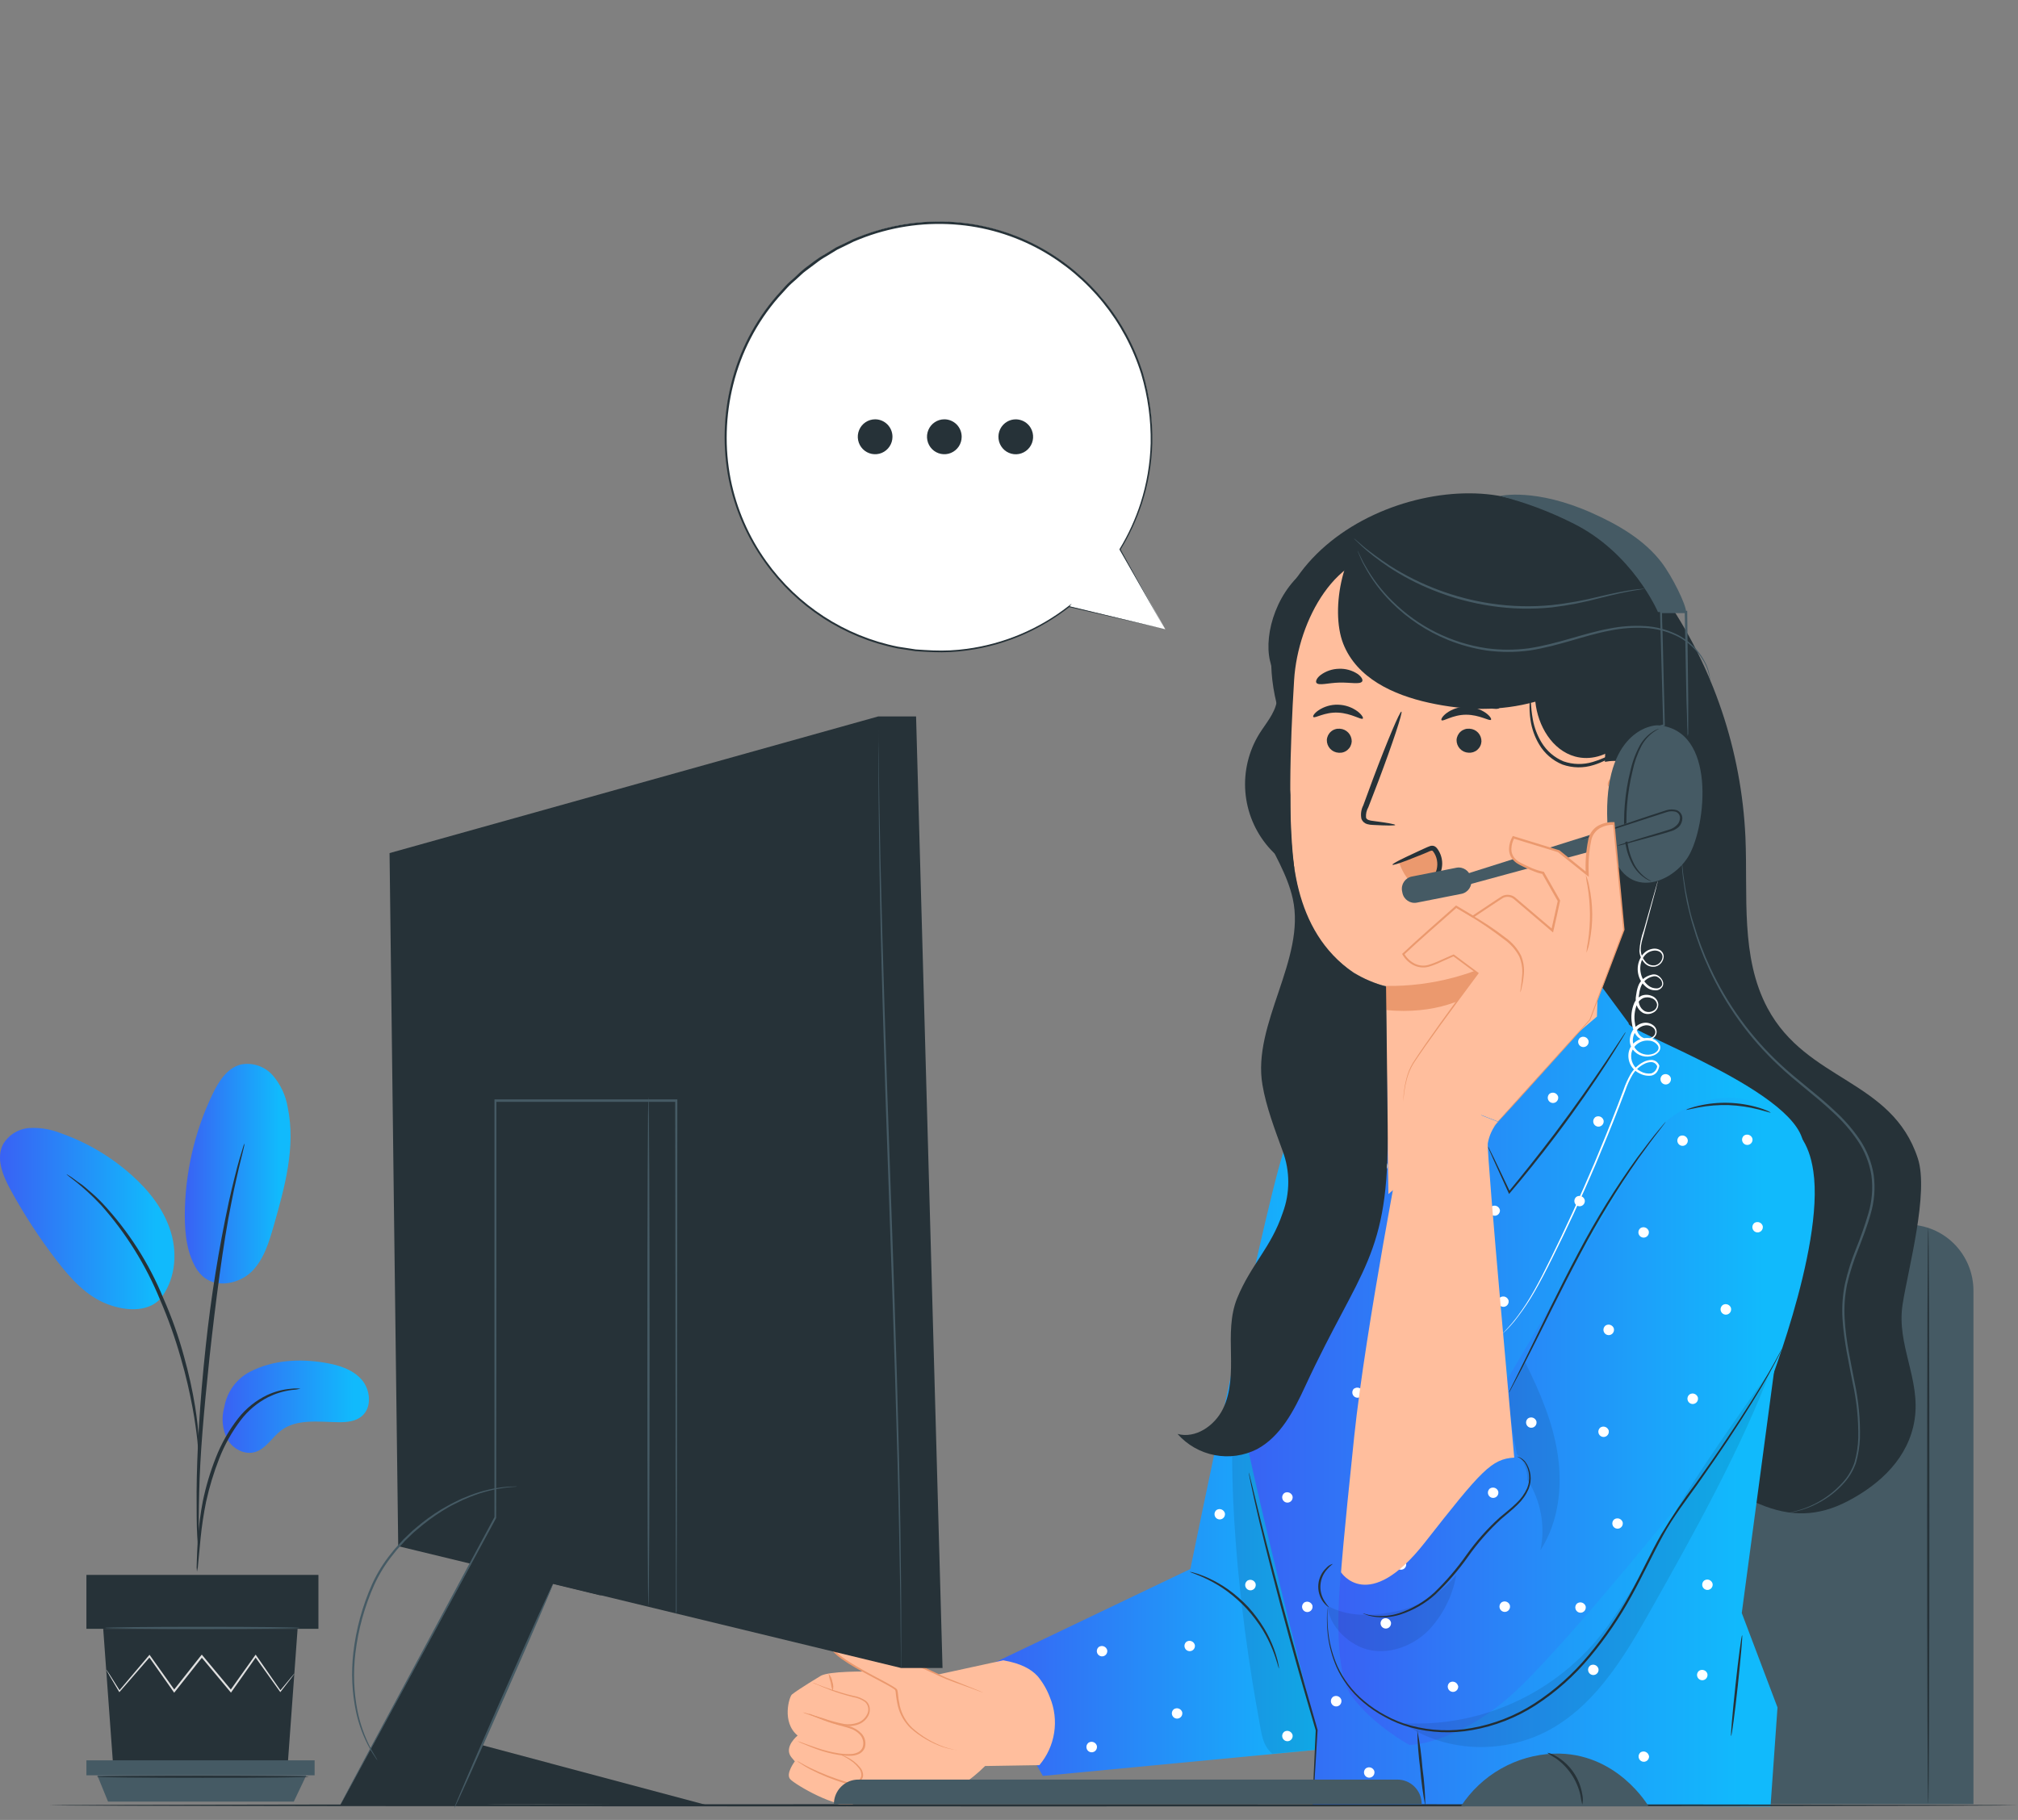 <svg width="102" height="92" viewBox="0 0 102 92" fill="none" xmlns="http://www.w3.org/2000/svg">
<rect x="0" y="0" width="102" height="92" fill="#808080" stroke="none"/>
<g clip-path="url(#clip0_1708_6050)">
<path d="M12.63 69.347C13.778 68.751 15.128 68.674 16.401 68.885C17.085 69 17.797 69.205 18.264 69.724C18.731 70.243 18.817 71.152 18.282 71.595C17.964 71.86 17.521 71.9 17.109 71.895C16.112 71.884 15.005 71.708 14.21 72.31C13.754 72.657 13.451 73.228 12.91 73.398C12.369 73.568 11.777 73.248 11.496 72.765C11.237 72.262 11.18 71.678 11.336 71.134C11.401 70.756 11.551 70.398 11.775 70.088C11.999 69.778 12.292 69.524 12.63 69.347Z" fill="url(#paint0_linear_1708_6050)"/>
<path d="M10.003 64.24C10.704 65.249 12.067 64.913 12.701 64.3C13.334 63.686 13.599 62.791 13.842 61.941C14.397 59.997 14.958 57.969 14.544 55.983C14.445 55.383 14.183 54.823 13.788 54.363C13.588 54.136 13.332 53.966 13.046 53.87C12.76 53.774 12.454 53.755 12.159 53.816C11.471 53.999 11.046 54.677 10.737 55.323C9.827 57.226 9.35 59.31 9.341 61.422C9.341 62.404 9.453 63.435 9.998 64.247" fill="url(#paint1_linear_1708_6050)"/>
<path d="M8.076 65.688C8.839 64.776 8.984 63.45 8.644 62.309C8.304 61.169 7.548 60.2 6.658 59.408C5.62 58.478 4.412 57.761 3.101 57.296C2.594 57.089 2.048 56.995 1.502 57.022C1.229 57.038 0.963 57.12 0.729 57.263C0.495 57.405 0.299 57.603 0.158 57.839C-0.217 58.558 0.143 59.43 0.531 60.142C1.215 61.396 1.996 62.594 2.867 63.724C3.568 64.633 4.37 65.529 5.438 65.931C6.505 66.332 7.614 66.295 8.19 65.558" fill="url(#paint2_linear_1708_6050)"/>
<path d="M9.956 79.453C9.993 79.303 10.014 79.15 10.02 78.996C10.05 78.661 10.092 78.244 10.14 77.745C10.202 77.129 10.294 76.516 10.419 75.909C10.581 75.171 10.801 74.448 11.076 73.744C11.348 73.043 11.717 72.383 12.172 71.785C12.543 71.298 13.018 70.902 13.562 70.624C13.932 70.443 14.328 70.322 14.736 70.267C14.889 70.26 15.041 70.238 15.19 70.201C15.037 70.184 14.883 70.184 14.73 70.201C14.307 70.235 13.894 70.343 13.509 70.52C12.938 70.793 12.437 71.194 12.045 71.692C11.57 72.299 11.187 72.972 10.907 73.691C10.625 74.406 10.405 75.145 10.25 75.898C10.132 76.512 10.051 77.132 10.007 77.756C9.967 78.288 9.954 78.718 9.945 79.016C9.933 79.162 9.937 79.308 9.956 79.453Z" fill="#263238"/>
<path d="M10.042 78.491C10.05 78.418 10.05 78.344 10.042 78.27V77.661C10.042 77.134 10.042 76.37 10.068 75.428C10.114 73.541 10.287 71.511 10.587 68.649C10.881 65.959 11.278 62.826 11.696 60.791C11.784 60.328 11.876 59.909 11.959 59.547C12.043 59.185 12.111 58.865 12.178 58.609C12.246 58.353 12.284 58.168 12.321 58.02C12.343 57.948 12.355 57.874 12.358 57.799C12.325 57.862 12.3 57.928 12.284 57.998C12.238 58.15 12.181 58.344 12.108 58.58C12.036 58.816 11.951 59.145 11.861 59.511C11.771 59.878 11.666 60.29 11.567 60.752C11.051 63.157 10.662 65.587 10.401 68.034C10.09 70.902 9.95 73.513 9.937 75.402C9.937 76.348 9.937 77.114 9.969 77.641C9.985 77.888 9.998 78.083 10.007 78.248C10.007 78.33 10.019 78.412 10.042 78.491Z" fill="#263238"/>
<path d="M10.053 73.455C10.07 73.244 10.07 73.031 10.053 72.82C10.018 72.243 9.953 71.669 9.861 71.099C9.723 70.253 9.538 69.416 9.306 68.592C9.033 67.58 8.682 66.591 8.259 65.633C7.533 63.86 6.493 62.235 5.19 60.838C4.964 60.599 4.724 60.374 4.471 60.165C4.36 60.072 4.263 59.977 4.162 59.904L3.884 59.71C3.722 59.58 3.55 59.462 3.369 59.359C3.338 59.399 4.121 59.864 5.109 60.921C6.364 62.332 7.371 63.948 8.088 65.699C8.501 66.654 8.851 67.636 9.135 68.638C9.407 69.561 9.589 70.403 9.725 71.121C9.861 71.838 9.931 72.42 9.977 72.826C9.988 73.038 10.013 73.248 10.053 73.455Z" fill="#263238"/>
<path d="M5.217 82.339L5.719 89.253H14.54L15.042 82.339H5.217Z" fill="#263238"/>
<path d="M16.095 79.614H4.368V82.339H16.095V79.614Z" fill="#263238"/>
<path d="M4.368 88.988V89.745H4.918H15.902V88.988H4.368Z" fill="#455A64"/>
<path d="M5.46 91.073L4.918 89.745H15.482L14.851 91.073H5.46Z" fill="#455A64"/>
<path d="M14.879 84.61C14.868 84.632 14.854 84.653 14.837 84.672C14.802 84.72 14.761 84.778 14.706 84.848L14.193 85.51L14.169 85.541L14.147 85.51L12.885 83.745H12.957L11.714 85.51L11.675 85.566L11.631 85.515L10.158 83.749H10.244C10.217 83.78 10.189 83.816 10.163 83.851L8.848 85.515L8.804 85.57L8.764 85.513L7.52 83.747H7.592C6.98 84.451 6.459 85.047 6.058 85.513L6.032 85.543L6.012 85.508C5.808 85.168 5.648 84.895 5.532 84.698C5.481 84.61 5.44 84.54 5.409 84.478C5.392 84.454 5.379 84.428 5.37 84.4C5.37 84.4 5.389 84.422 5.422 84.469L5.558 84.676L6.062 85.473H6.014L7.52 83.694L7.559 83.65L7.592 83.699L8.848 85.464H8.76L10.075 83.798L10.156 83.697L10.2 83.644L10.242 83.694C10.759 84.314 11.254 84.912 11.712 85.46H11.629L12.885 83.694L12.922 83.644L12.957 83.694L14.193 85.473H14.149L14.684 84.831L14.826 84.663C14.86 84.617 14.878 84.6 14.879 84.61Z" fill="#E0E0E0"/>
<path d="M15.166 82.293C15.166 82.324 12.954 82.348 10.23 82.348C7.506 82.348 5.292 82.324 5.292 82.293C5.292 82.262 7.502 82.238 10.23 82.238C12.959 82.238 15.166 82.262 15.166 82.293Z" fill="#455A64"/>
<path d="M15.611 89.818C15.611 89.849 13.2 89.873 10.246 89.873C7.292 89.873 4.881 89.849 4.881 89.818C4.881 89.787 7.292 89.763 10.246 89.763C13.2 89.763 15.611 89.787 15.611 89.818Z" fill="#263238"/>
<path d="M75.934 61.906H96.432C97.311 61.906 98.155 62.257 98.776 62.883C99.398 63.51 99.748 64.359 99.748 65.244V91.199H72.618V65.244C72.618 64.359 72.967 63.51 73.589 62.883C74.211 62.257 75.054 61.906 75.934 61.906Z" fill="#455A64"/>
<path d="M97.464 62.056C97.497 62.056 97.521 68.576 97.521 76.62C97.521 84.663 97.497 91.184 97.464 91.184C97.431 91.184 97.407 84.663 97.407 76.62C97.407 68.576 97.433 62.056 97.464 62.056Z" fill="#263238"/>
<path d="M84.098 30.105C86.593 33.701 88.023 37.936 88.223 42.317C88.35 45.252 87.958 48.379 89.341 50.965C91.326 54.677 95.62 54.551 96.935 58.552C97.507 60.293 96.452 64.121 96.168 65.933C95.845 67.989 97.094 69.717 96.772 71.776C96.477 73.663 95.074 75.009 93.391 75.887C91.892 76.668 90.507 76.69 88.948 76.039C85.977 74.801 83.504 73.495 81.389 71.059C78.418 67.639 77.519 62.894 77.006 58.386C75.887 48.416 76.113 38.34 77.679 28.431" fill="#263238"/>
<path d="M90.453 76.461C90.484 76.451 90.515 76.443 90.547 76.436C90.611 76.421 90.707 76.406 90.83 76.368C91.754 76.115 92.583 75.59 93.21 74.861C93.446 74.583 93.626 74.261 93.74 73.914C93.85 73.519 93.912 73.113 93.926 72.703C93.942 71.758 93.847 70.814 93.641 69.892C93.451 68.89 93.203 67.822 93.129 66.663C93.093 66.072 93.135 65.478 93.254 64.898C93.391 64.295 93.577 63.705 93.81 63.133C94.049 62.545 94.258 61.947 94.437 61.339C94.623 60.717 94.675 60.062 94.591 59.419C94.488 58.778 94.245 58.169 93.878 57.636C93.52 57.117 93.103 56.641 92.636 56.219C91.73 55.367 90.751 54.674 89.914 53.876C88.42 52.484 87.215 50.809 86.368 48.946C86.039 48.233 85.767 47.495 85.552 46.739C85.447 46.41 85.386 46.093 85.311 45.806C85.237 45.519 85.204 45.25 85.156 45.011C85.088 44.528 85.035 44.155 85.022 43.908C85.022 43.785 85.004 43.688 85 43.617C84.996 43.546 85 43.518 85 43.518C85 43.518 85 43.551 85.015 43.617C85.031 43.683 85.035 43.782 85.05 43.906C85.07 44.16 85.129 44.533 85.204 45.009C85.254 45.248 85.309 45.512 85.368 45.801C85.427 46.09 85.508 46.4 85.618 46.728C85.838 47.477 86.114 48.207 86.444 48.913C87.297 50.759 88.501 52.418 89.988 53.798C90.821 54.58 91.803 55.279 92.717 56.135C93.19 56.564 93.613 57.046 93.977 57.572C94.353 58.12 94.603 58.745 94.707 59.403C94.794 60.062 94.741 60.733 94.551 61.37C94.38 61.996 94.141 62.59 93.92 63.172C93.689 63.738 93.502 64.32 93.363 64.916C93.245 65.488 93.203 66.073 93.238 66.657C93.297 67.8 93.552 68.863 93.74 69.872C93.942 70.802 94.033 71.753 94.012 72.705C93.993 73.122 93.927 73.535 93.815 73.936C93.693 74.29 93.506 74.617 93.265 74.901C92.878 75.352 92.407 75.723 91.879 75.993C91.55 76.169 91.201 76.302 90.838 76.39C90.712 76.424 90.583 76.447 90.453 76.461Z" fill="#455A64"/>
<path d="M49.646 84.345L60.166 79.316C60.166 79.316 64.262 59.291 65.038 57.788C65.814 56.285 69.048 54.986 69.048 54.986L68.507 82.101L67.543 88.361L52.71 89.776L49.646 84.345Z" fill="url(#paint3_linear_1708_6050)"/>
<path d="M40.672 89.089C40.612 89.089 40.321 89.27 40.564 89.736C40.807 90.201 42.591 91.74 43.115 91.203C43.639 90.667 42.839 90.014 42.839 90.014L40.672 89.089Z" fill="#FFBE9D"/>
<path d="M42.913 90.034C42.913 90.034 45.066 90.307 45.892 90.625C46.793 90.969 47.888 90.733 48.625 90.232C49.043 89.952 49.434 89.631 49.791 89.275L52.535 89.231C52.929 88.766 53.188 88.2 53.282 87.595C53.377 86.991 53.303 86.373 53.069 85.808C52.922 85.415 52.711 85.05 52.443 84.729C52.116 84.374 51.601 84.087 50.711 83.932L47.452 84.641C47.452 84.641 42.411 84.277 41.504 84.705C41.504 84.705 40.376 85.378 40.027 85.66C39.895 85.768 39.495 87.061 40.316 87.734C40.316 87.734 39.602 88.306 39.99 88.82L40.174 89.041C40.174 89.041 39.694 89.668 39.942 89.941C40.189 90.215 42.352 91.486 43.122 91.186C43.891 90.886 43.255 90.16 42.913 90.027" fill="#FFBE9D"/>
<path d="M40.858 86.616C40.948 86.643 41.038 86.675 41.125 86.713C41.294 86.777 41.541 86.87 41.852 86.969C42.006 87.019 42.177 87.07 42.363 87.119C42.549 87.167 42.749 87.209 42.957 87.278C43.184 87.34 43.388 87.465 43.549 87.637C43.637 87.733 43.699 87.851 43.726 87.979C43.754 88.106 43.747 88.239 43.707 88.363C43.655 88.488 43.561 88.591 43.441 88.653C43.329 88.708 43.207 88.743 43.082 88.754C42.853 88.768 42.623 88.755 42.396 88.716C42.017 88.655 41.644 88.557 41.283 88.425C40.974 88.315 40.73 88.204 40.562 88.138C40.472 88.106 40.386 88.064 40.305 88.015C40.397 88.039 40.487 88.07 40.575 88.105C40.746 88.167 40.993 88.262 41.302 88.363C41.659 88.485 42.026 88.576 42.398 88.635C42.616 88.669 42.836 88.68 43.056 88.666C43.169 88.656 43.28 88.624 43.382 88.573C43.481 88.521 43.559 88.435 43.601 88.33C43.637 88.223 43.644 88.108 43.621 87.998C43.599 87.887 43.548 87.784 43.474 87.699C43.325 87.538 43.135 87.421 42.924 87.362C42.722 87.293 42.521 87.249 42.337 87.196C42.153 87.143 41.98 87.088 41.826 87.035C41.515 86.927 41.272 86.814 41.105 86.75C41.019 86.713 40.936 86.668 40.858 86.616Z" fill="#EB996E"/>
<path d="M41.05 85.051C41.141 85.077 41.23 85.109 41.316 85.148C41.486 85.215 41.732 85.309 42.039 85.411C42.346 85.513 42.716 85.632 43.135 85.727C43.364 85.763 43.582 85.852 43.772 85.987C43.873 86.071 43.939 86.19 43.959 86.32C43.978 86.451 43.959 86.586 43.904 86.706C43.848 86.821 43.769 86.924 43.672 87.006C43.575 87.089 43.462 87.151 43.34 87.187C43.119 87.26 42.884 87.279 42.654 87.243C42.281 87.167 41.914 87.059 41.559 86.92L40.833 86.664C40.743 86.636 40.656 86.601 40.57 86.561C40.663 86.576 40.755 86.6 40.844 86.631L41.578 86.852C41.936 86.98 42.302 87.08 42.674 87.152C42.891 87.183 43.113 87.164 43.321 87.095C43.431 87.061 43.534 87.004 43.622 86.928C43.71 86.852 43.781 86.758 43.831 86.653C43.883 86.553 43.901 86.438 43.881 86.327C43.862 86.216 43.807 86.114 43.724 86.038C43.545 85.912 43.339 85.828 43.123 85.793C42.705 85.687 42.335 85.572 42.028 85.457C41.721 85.343 41.48 85.237 41.313 85.166C41.223 85.135 41.135 85.097 41.05 85.051Z" fill="#EB996E"/>
<path d="M42.086 85.493C42.041 85.348 42.008 85.201 41.988 85.051C41.938 84.908 41.902 84.76 41.88 84.61C41.985 84.725 42.053 84.868 42.075 85.022C42.13 85.174 42.134 85.339 42.086 85.493Z" fill="#EB996E"/>
<path d="M49.677 85.563L47.759 84.831C47.759 84.831 42.436 82.328 42.346 82.465C42.256 82.602 41.967 82.584 42.031 83.237C42.094 83.891 45.195 85.21 45.294 85.444C45.392 85.678 45.228 86.817 46.374 87.635C47.52 88.454 48.347 88.474 48.347 88.474" fill="#FFBE9D"/>
<path d="M48.347 88.454H48.297L48.166 88.441C47.997 88.414 47.831 88.373 47.668 88.319C47.071 88.114 46.518 87.794 46.042 87.377C45.719 87.073 45.491 86.681 45.385 86.249C45.33 86.012 45.291 85.771 45.27 85.528C45.267 85.5 45.26 85.473 45.251 85.446C45.238 85.425 45.221 85.407 45.2 85.393C45.15 85.357 45.098 85.323 45.045 85.292C44.937 85.228 44.826 85.166 44.707 85.104C44.247 84.855 43.754 84.605 43.259 84.319C43.005 84.174 42.758 84.018 42.52 83.849C42.397 83.761 42.281 83.664 42.174 83.557C42.117 83.502 42.067 83.44 42.027 83.372C42.005 83.334 41.99 83.293 41.983 83.251C41.979 83.211 41.979 83.171 41.983 83.131C41.966 82.972 41.994 82.81 42.064 82.666C42.108 82.598 42.165 82.54 42.233 82.496C42.26 82.478 42.285 82.456 42.307 82.432C42.307 82.432 42.307 82.432 42.325 82.412C42.336 82.404 42.349 82.4 42.362 82.401C42.375 82.4 42.387 82.4 42.4 82.401L42.459 82.416C42.746 82.505 43.011 82.622 43.276 82.732C43.802 82.953 44.304 83.173 44.782 83.394C45.739 83.835 46.594 84.228 47.313 84.568C47.493 84.65 47.662 84.736 47.824 84.806L48.293 84.992L49.044 85.292L49.518 85.484L49.638 85.537C49.667 85.537 49.68 85.554 49.68 85.556C49.68 85.559 49.665 85.556 49.636 85.543L49.511 85.501L49.031 85.323L48.273 85.051L47.8 84.872C47.633 84.804 47.464 84.72 47.285 84.638L44.747 83.484C44.267 83.264 43.765 83.043 43.239 82.822C42.976 82.714 42.709 82.602 42.432 82.511L42.384 82.5H42.367C42.367 82.5 42.367 82.487 42.367 82.478C42.428 82.518 42.382 82.491 42.395 82.5C42.369 82.533 42.338 82.561 42.303 82.584C42.245 82.62 42.195 82.669 42.158 82.728C42.097 82.857 42.072 83.002 42.088 83.145C42.087 83.214 42.103 83.282 42.134 83.343C42.171 83.404 42.215 83.461 42.266 83.511C42.37 83.614 42.482 83.707 42.601 83.791C42.838 83.963 43.086 84.113 43.331 84.257C43.824 84.544 44.313 84.795 44.775 85.044C44.891 85.109 44.994 85.17 45.115 85.239C45.172 85.271 45.226 85.306 45.279 85.345C45.311 85.366 45.337 85.396 45.354 85.431C45.365 85.463 45.372 85.496 45.376 85.53C45.397 85.77 45.432 86.009 45.483 86.245C45.583 86.665 45.801 87.048 46.11 87.348C46.577 87.764 47.117 88.088 47.703 88.304C47.863 88.36 48.026 88.405 48.192 88.438C48.249 88.452 48.293 88.456 48.323 88.46L48.347 88.454Z" fill="#EB996E"/>
<path d="M42.474 88.705C42.545 88.714 42.614 88.734 42.678 88.765C42.858 88.838 43.027 88.936 43.18 89.056C43.287 89.14 43.384 89.236 43.469 89.341C43.523 89.4 43.565 89.47 43.592 89.546C43.618 89.621 43.63 89.702 43.625 89.782C43.607 89.874 43.565 89.958 43.502 90.026C43.439 90.094 43.359 90.144 43.27 90.168C43.087 90.219 42.893 90.213 42.713 90.151C42.104 89.969 41.512 89.73 40.947 89.438C40.776 89.349 40.611 89.25 40.452 89.142C40.39 89.107 40.333 89.064 40.283 89.014C40.348 89.04 40.41 89.073 40.469 89.111C40.587 89.18 40.758 89.275 40.975 89.381C41.542 89.653 42.128 89.882 42.729 90.065C42.892 90.122 43.069 90.129 43.237 90.085C43.311 90.065 43.378 90.025 43.431 89.97C43.484 89.915 43.52 89.846 43.537 89.771C43.542 89.7 43.533 89.629 43.51 89.562C43.488 89.494 43.452 89.432 43.406 89.378C43.325 89.275 43.234 89.181 43.134 89.098C42.931 88.94 42.71 88.808 42.474 88.705Z" fill="#EB996E"/>
<g opacity="0.3">
<path opacity="0.3" d="M67.467 88.361C65.745 82.511 64.226 74.978 62.503 69.128C61.872 74.528 62.661 81.657 63.647 87.002C63.763 87.629 63.816 88.242 64.305 88.655L67.467 88.361Z" fill="black"/>
</g>
<path d="M64.647 84.345C64.623 84.345 64.551 83.963 64.317 83.379C64.179 83.038 64.014 82.709 63.823 82.394C63.586 82.013 63.314 81.654 63.012 81.322C62.706 80.993 62.37 80.694 62.009 80.428C61.712 80.212 61.399 80.022 61.071 79.859C60.51 79.581 60.133 79.479 60.139 79.457C60.23 79.468 60.32 79.49 60.407 79.521C60.511 79.548 60.612 79.582 60.711 79.623C60.846 79.67 60.977 79.725 61.106 79.786C61.443 79.942 61.766 80.128 62.07 80.342C62.441 80.608 62.785 80.909 63.098 81.243C63.404 81.583 63.677 81.953 63.913 82.346C64.103 82.667 64.263 83.004 64.393 83.354C64.452 83.502 64.487 83.641 64.525 83.763C64.558 83.866 64.585 83.971 64.604 84.078C64.627 84.165 64.641 84.255 64.647 84.345Z" fill="#263238"/>
<path d="M67.93 54.712C67.93 54.712 62.422 67.102 62.422 69.384C62.422 71.666 66.549 87.463 66.549 87.463C66.51 88.092 66.35 91.241 66.35 91.241L89.491 91.323L89.844 86.313L88.038 81.54L89.842 68.047C89.842 68.047 91.056 60.213 91.157 58.022C91.293 55.281 82.07 52.104 82.322 51.724L80.731 49.57L71.612 57.027L69.808 51.784L67.647 53.838L67.93 54.712Z" fill="url(#paint4_linear_1708_6050)"/>
<path d="M83.085 58.009C80.58 62.274 75.997 70.046 75.997 70.046L67.783 79.477C67.783 79.477 67.246 84.268 68.32 85.737C69.394 87.207 71.237 88.211 71.237 88.211C71.237 88.211 73.405 88.211 76.159 85.892C78.914 83.573 86.513 73.989 86.513 73.989L89.123 70.818C89.123 70.818 92.235 63.121 91.654 59.205C91.435 57.693 90.791 57.066 89.94 56.373C87.799 54.637 84.486 55.623 83.085 58.009Z" fill="url(#paint5_linear_1708_6050)"/>
<path d="M90.089 68.148C90.078 68.178 90.065 68.208 90.05 68.237C90.021 68.298 89.98 68.38 89.929 68.488C89.82 68.709 89.653 69.029 89.425 69.435C88.972 70.249 88.266 71.399 87.346 72.787C86.883 73.48 86.368 74.232 85.8 75.031C85.233 75.83 84.588 76.653 84.058 77.615C83.528 78.577 83.046 79.627 82.465 80.678C81.868 81.766 81.169 82.794 80.376 83.747C79.583 84.704 78.651 85.535 77.61 86.21C76.635 86.836 75.546 87.261 74.406 87.459C73.374 87.643 72.315 87.598 71.303 87.326C70.845 87.202 70.403 87.022 69.988 86.79C69.601 86.585 69.238 86.338 68.905 86.053C68.6 85.798 68.326 85.507 68.09 85.186C67.877 84.901 67.697 84.593 67.551 84.268C67.326 83.745 67.178 83.192 67.112 82.626C67.075 82.269 67.062 81.91 67.075 81.551C67.075 81.432 67.088 81.331 67.093 81.271C67.091 81.24 67.091 81.208 67.093 81.176C67.095 81.208 67.095 81.24 67.093 81.271C67.093 81.34 67.093 81.432 67.093 81.551C67.088 81.908 67.108 82.265 67.15 82.62C67.223 83.179 67.377 83.726 67.606 84.241C67.753 84.56 67.934 84.862 68.145 85.142C68.38 85.457 68.652 85.742 68.956 85.991C69.286 86.27 69.645 86.512 70.027 86.713C70.437 86.939 70.872 87.114 71.323 87.236C72.325 87.499 73.372 87.54 74.391 87.355C75.515 87.156 76.59 86.735 77.551 86.115C78.582 85.445 79.507 84.621 80.293 83.672C81.081 82.725 81.776 81.704 82.368 80.622C82.949 79.579 83.418 78.519 83.968 77.562C84.505 76.668 85.091 75.803 85.722 74.973C86.291 74.179 86.817 73.429 87.275 72.74C88.205 71.361 88.919 70.218 89.384 69.413C89.618 69.009 89.791 68.693 89.905 68.477L90.039 68.23C90.053 68.201 90.07 68.173 90.089 68.148Z" fill="#263238"/>
<path d="M67.364 79.056C67.364 79.071 67.247 79.144 67.096 79.314C66.895 79.529 66.771 79.806 66.744 80.1C66.717 80.394 66.788 80.689 66.947 80.938C67.063 81.132 67.166 81.227 67.166 81.24C67.166 81.254 67.028 81.178 66.883 80.984C66.695 80.727 66.606 80.408 66.636 80.09C66.665 79.771 66.811 79.474 67.043 79.257C67.128 79.159 67.24 79.09 67.364 79.056Z" fill="#263238"/>
<path d="M68.882 81.558C68.926 81.564 68.969 81.574 69.011 81.589L69.165 81.631L69.384 81.671C69.839 81.731 70.302 81.687 70.738 81.543C71.387 81.324 71.984 80.972 72.491 80.51C73.094 79.927 73.641 79.288 74.124 78.601C74.615 77.909 75.18 77.273 75.809 76.706C76.108 76.454 76.399 76.231 76.642 75.991C76.874 75.777 77.06 75.518 77.19 75.23C77.277 75.019 77.311 74.79 77.29 74.563C77.268 74.336 77.191 74.118 77.065 73.927C76.96 73.797 76.823 73.695 76.669 73.63C76.712 73.638 76.755 73.65 76.796 73.667C76.914 73.72 77.018 73.8 77.1 73.901C77.239 74.095 77.327 74.322 77.356 74.559C77.385 74.797 77.355 75.038 77.267 75.26C77.136 75.561 76.947 75.833 76.71 76.059C76.463 76.306 76.169 76.536 75.877 76.787C75.258 77.354 74.701 77.986 74.216 78.672C73.727 79.365 73.172 80.008 72.559 80.592C72.041 81.057 71.432 81.407 70.771 81.62C70.323 81.761 69.847 81.794 69.384 81.715L69.165 81.664C69.103 81.646 69.053 81.624 69.013 81.611C68.968 81.599 68.923 81.581 68.882 81.558Z" fill="#263238"/>
<path d="M84.201 56.698C84.173 56.744 84.142 56.788 84.109 56.83C84.036 56.923 83.944 57.051 83.828 57.199C83.578 57.512 83.234 57.98 82.813 58.563C81.741 60.093 80.765 61.69 79.892 63.344C78.858 65.278 78.003 67.072 77.347 68.351C77.023 68.993 76.756 69.51 76.561 69.863L76.348 70.267C76.324 70.315 76.296 70.361 76.263 70.404C76.279 70.352 76.3 70.303 76.326 70.256L76.532 69.839L77.284 68.314C77.92 67.023 78.766 65.225 79.8 63.287C80.674 61.628 81.663 60.032 82.759 58.512C83.197 57.936 83.541 57.472 83.802 57.168L84.1 56.813C84.129 56.771 84.163 56.732 84.201 56.698Z" fill="#263238"/>
<g opacity="0.3">
<path opacity="0.3" d="M67.103 81.176C68.17 81.759 69.344 81.697 70.537 81.463C71.74 81.221 72.824 80.568 73.605 79.614C73.425 80.676 72.93 81.659 72.187 82.434C71.429 83.182 70.329 83.615 69.285 83.423C68.242 83.231 67.186 82.242 67.094 81.176" fill="black"/>
</g>
<g opacity="0.3">
<path opacity="0.3" d="M77.205 74.808C77.882 75.86 78.118 77.139 77.862 78.365C78.767 76.971 78.98 75.205 78.739 73.557C78.498 71.909 77.829 70.353 77.088 68.863C77.088 68.863 76.273 70.254 76.264 70.408C76.225 71.211 76.519 72.721 76.672 73.508C76.877 73.706 77.029 73.952 77.116 74.224C77.203 74.496 77.221 74.785 77.169 75.066" fill="black"/>
</g>
<g opacity="0.3">
<path opacity="0.3" d="M70.722 86.949C72.901 88.659 76.133 88.739 78.516 87.335C80.81 85.983 82.224 83.546 83.534 81.218C85.566 77.613 88.043 73.153 89.493 69.274C89.493 69.274 85.428 74.859 84.203 77.266C83.386 78.894 82.459 80.463 81.428 81.962C80.262 83.651 78.685 85.012 76.848 85.913C75.011 86.814 72.975 87.226 70.935 87.11" fill="black"/>
</g>
<path d="M66.35 91.23C66.347 91.207 66.347 91.184 66.35 91.162C66.35 91.109 66.35 91.042 66.35 90.961C66.35 90.773 66.366 90.519 66.379 90.195C66.409 89.533 66.451 88.584 66.504 87.452V87.479C66.111 86.155 65.651 84.548 65.173 82.814C64.542 80.514 64.01 78.422 63.65 76.902C63.473 76.143 63.333 75.525 63.245 75.097C63.203 74.892 63.17 74.726 63.146 74.605C63.133 74.547 63.124 74.489 63.118 74.431C63.14 74.485 63.157 74.541 63.168 74.598L63.289 75.088C63.396 75.53 63.545 76.134 63.727 76.882C64.106 78.398 64.652 80.486 65.283 82.783C65.759 84.517 66.212 86.124 66.598 87.45V87.465C66.53 88.597 66.473 89.54 66.431 90.21C66.409 90.531 66.392 90.786 66.379 90.974C66.379 91.053 66.366 91.12 66.361 91.173C66.36 91.192 66.356 91.211 66.35 91.23Z" fill="#263238"/>
<path d="M89.499 56.245C89.499 56.263 89.262 56.179 88.883 56.084C88.389 55.959 87.883 55.885 87.373 55.864C86.863 55.85 86.354 55.89 85.852 55.983C85.466 56.056 85.232 56.122 85.228 56.104C85.276 56.073 85.329 56.049 85.385 56.034C85.533 55.983 85.683 55.939 85.835 55.904C86.337 55.785 86.853 55.733 87.369 55.749C87.888 55.765 88.404 55.848 88.903 55.996C89.052 56.04 89.198 56.093 89.341 56.155C89.451 56.21 89.499 56.237 89.499 56.245Z" fill="#263238"/>
<path d="M82.172 52.172C82.156 52.212 82.136 52.251 82.113 52.287L81.927 52.602C81.762 52.876 81.519 53.264 81.21 53.748C80.59 54.703 79.702 56.007 78.653 57.393C77.809 58.512 76.991 59.516 76.323 60.301L76.275 60.357L76.246 60.29C75.926 59.589 75.663 59.006 75.472 58.585C75.387 58.391 75.319 58.232 75.264 58.11C75.237 58.056 75.216 57.999 75.201 57.94C75.236 57.99 75.266 58.043 75.29 58.099C75.35 58.218 75.424 58.373 75.521 58.563C75.72 58.98 75.996 59.556 76.327 60.253L76.253 60.242C76.91 59.447 77.719 58.441 78.563 57.325C79.61 55.939 80.504 54.646 81.142 53.701L81.889 52.578L82.093 52.274C82.115 52.236 82.142 52.202 82.172 52.172Z" fill="#263238"/>
<path d="M87.5 87.759C87.468 87.759 87.568 86.609 87.719 85.199C87.871 83.789 88.026 82.65 88.057 82.655C88.088 82.659 87.987 83.802 87.838 85.212C87.689 86.622 87.527 87.761 87.5 87.759Z" fill="#263238"/>
<path d="M71.637 87.457C71.762 88.092 71.849 88.735 71.898 89.381C71.987 90.022 72.036 90.668 72.045 91.316C71.922 90.68 71.835 90.038 71.784 89.392C71.698 88.75 71.649 88.104 71.637 87.457Z" fill="#263238"/>
<path d="M83.342 62.254C83.331 62.21 83.31 62.17 83.281 62.136C83.251 62.102 83.214 62.075 83.173 62.059C83.131 62.042 83.086 62.036 83.041 62.04C82.997 62.045 82.954 62.06 82.916 62.084L82.901 62.098C82.867 62.128 82.841 62.168 82.826 62.212C82.812 62.256 82.809 62.303 82.817 62.348C82.826 62.394 82.847 62.436 82.877 62.471C82.907 62.506 82.946 62.533 82.989 62.548C83.032 62.564 83.079 62.568 83.124 62.56C83.17 62.551 83.212 62.532 83.248 62.502C83.283 62.472 83.31 62.434 83.326 62.39C83.342 62.347 83.347 62.3 83.34 62.254H83.342Z" fill="white"/>
<path d="M81.056 56.645C81.045 56.601 81.024 56.56 80.995 56.526C80.966 56.492 80.928 56.466 80.887 56.449C80.845 56.433 80.8 56.426 80.756 56.431C80.711 56.435 80.668 56.45 80.631 56.475L80.618 56.488C80.583 56.519 80.557 56.558 80.543 56.602C80.528 56.646 80.525 56.693 80.534 56.739C80.543 56.784 80.563 56.827 80.593 56.862C80.623 56.897 80.662 56.923 80.705 56.939C80.749 56.955 80.795 56.958 80.841 56.95C80.886 56.942 80.928 56.922 80.964 56.892C80.999 56.863 81.026 56.824 81.042 56.781C81.058 56.737 81.063 56.691 81.056 56.645Z" fill="white"/>
<path d="M75.812 61.162C75.802 61.118 75.781 61.078 75.751 61.044C75.722 61.01 75.685 60.983 75.643 60.967C75.602 60.95 75.557 60.944 75.512 60.948C75.468 60.952 75.425 60.968 75.387 60.992H75.374C75.34 61.023 75.314 61.062 75.299 61.106C75.284 61.15 75.281 61.197 75.29 61.242C75.299 61.288 75.319 61.33 75.349 61.365C75.379 61.4 75.417 61.427 75.46 61.443C75.504 61.458 75.55 61.462 75.596 61.455C75.641 61.447 75.683 61.427 75.719 61.398C75.754 61.368 75.782 61.33 75.798 61.287C75.814 61.243 75.819 61.197 75.812 61.151V61.162Z" fill="white"/>
<path d="M70.142 58.894C70.131 58.85 70.111 58.809 70.082 58.775C70.052 58.741 70.016 58.715 69.974 58.698C69.933 58.681 69.888 58.675 69.843 58.679C69.799 58.684 69.756 58.699 69.719 58.724L69.703 58.737C69.669 58.768 69.643 58.807 69.629 58.851C69.614 58.895 69.611 58.942 69.62 58.987C69.629 59.033 69.649 59.075 69.679 59.11C69.709 59.146 69.748 59.172 69.791 59.188C69.835 59.203 69.881 59.207 69.927 59.199C69.972 59.191 70.014 59.171 70.05 59.141C70.085 59.111 70.112 59.073 70.128 59.03C70.144 58.986 70.149 58.939 70.142 58.894Z" fill="white"/>
<path d="M69.14 56.658C69.13 56.614 69.109 56.574 69.079 56.54C69.05 56.506 69.013 56.479 68.971 56.463C68.93 56.446 68.885 56.44 68.84 56.444C68.796 56.449 68.753 56.464 68.715 56.488L68.7 56.502C68.664 56.532 68.638 56.572 68.622 56.617C68.607 56.661 68.603 56.709 68.612 56.755C68.621 56.801 68.641 56.844 68.672 56.88C68.702 56.916 68.741 56.943 68.785 56.959C68.829 56.975 68.877 56.978 68.923 56.97C68.969 56.962 69.012 56.941 69.047 56.911C69.083 56.88 69.11 56.841 69.126 56.797C69.142 56.752 69.146 56.705 69.138 56.658H69.14Z" fill="white"/>
<path d="M69.577 54.076C69.566 54.032 69.545 53.992 69.516 53.958C69.487 53.924 69.449 53.897 69.408 53.881C69.366 53.864 69.321 53.858 69.277 53.862C69.232 53.867 69.189 53.882 69.152 53.906L69.136 53.917C69.102 53.948 69.076 53.987 69.061 54.031C69.047 54.075 69.043 54.122 69.052 54.167C69.061 54.213 69.081 54.255 69.111 54.291C69.141 54.326 69.18 54.352 69.223 54.368C69.266 54.384 69.313 54.388 69.358 54.38C69.403 54.372 69.446 54.352 69.481 54.323C69.517 54.294 69.544 54.255 69.56 54.212C69.577 54.169 69.582 54.122 69.575 54.076H69.577Z" fill="white"/>
<path d="M66.436 57.629C66.426 57.585 66.405 57.545 66.375 57.511C66.346 57.477 66.309 57.45 66.267 57.434C66.226 57.417 66.181 57.411 66.136 57.415C66.091 57.42 66.049 57.435 66.011 57.459L65.996 57.47C65.961 57.501 65.936 57.54 65.921 57.584C65.906 57.628 65.903 57.675 65.912 57.721C65.92 57.766 65.941 57.808 65.971 57.843C66 57.879 66.039 57.905 66.082 57.921C66.125 57.937 66.172 57.941 66.217 57.933C66.263 57.925 66.305 57.905 66.341 57.876C66.376 57.846 66.403 57.808 66.42 57.765C66.436 57.722 66.441 57.675 66.434 57.629H66.436Z" fill="white"/>
<path d="M73.718 58.653C73.708 58.609 73.687 58.569 73.658 58.535C73.629 58.501 73.592 58.474 73.551 58.458C73.509 58.441 73.464 58.434 73.42 58.439C73.376 58.443 73.333 58.459 73.295 58.483L73.28 58.496C73.246 58.527 73.22 58.566 73.205 58.611C73.191 58.654 73.188 58.702 73.196 58.747C73.205 58.792 73.226 58.835 73.256 58.87C73.286 58.905 73.325 58.932 73.368 58.947C73.411 58.963 73.458 58.967 73.503 58.958C73.549 58.95 73.591 58.93 73.626 58.901C73.662 58.871 73.689 58.833 73.705 58.789C73.721 58.746 73.726 58.699 73.718 58.653Z" fill="white"/>
<path d="M67.551 63.258C67.54 63.214 67.519 63.174 67.49 63.14C67.461 63.106 67.424 63.079 67.382 63.063C67.34 63.046 67.295 63.04 67.251 63.044C67.206 63.049 67.163 63.064 67.126 63.088H67.11C67.076 63.119 67.05 63.158 67.035 63.202C67.021 63.246 67.018 63.293 67.026 63.338C67.035 63.384 67.055 63.426 67.085 63.461C67.115 63.496 67.154 63.523 67.197 63.539C67.24 63.555 67.287 63.559 67.332 63.551C67.377 63.543 67.42 63.523 67.455 63.494C67.491 63.464 67.518 63.426 67.534 63.383C67.551 63.34 67.556 63.293 67.549 63.247L67.551 63.258Z" fill="white"/>
<path d="M61.914 76.502C61.903 76.459 61.883 76.418 61.853 76.384C61.824 76.35 61.787 76.324 61.745 76.307C61.703 76.29 61.658 76.284 61.614 76.288C61.569 76.293 61.526 76.308 61.489 76.333L61.476 76.344C61.441 76.374 61.416 76.414 61.401 76.457C61.386 76.501 61.383 76.548 61.392 76.594C61.4 76.639 61.42 76.682 61.45 76.717C61.48 76.752 61.519 76.779 61.562 76.794C61.605 76.81 61.652 76.814 61.697 76.806C61.742 76.798 61.785 76.779 61.821 76.749C61.856 76.72 61.883 76.682 61.9 76.638C61.916 76.595 61.921 76.548 61.914 76.502Z" fill="white"/>
<path d="M63.927 68.863C63.916 68.819 63.896 68.779 63.866 68.745C63.837 68.711 63.8 68.684 63.758 68.668C63.717 68.651 63.672 68.645 63.627 68.649C63.582 68.653 63.539 68.669 63.502 68.693L63.487 68.706C63.452 68.737 63.426 68.777 63.412 68.821C63.397 68.865 63.394 68.912 63.403 68.957C63.412 69.003 63.432 69.045 63.462 69.08C63.492 69.115 63.531 69.142 63.574 69.157C63.618 69.173 63.664 69.177 63.71 69.168C63.755 69.16 63.798 69.141 63.833 69.111C63.868 69.081 63.895 69.043 63.911 68.999C63.928 68.956 63.932 68.909 63.925 68.863H63.927Z" fill="white"/>
<path d="M78.76 55.451C78.749 55.407 78.728 55.367 78.699 55.333C78.67 55.299 78.632 55.272 78.591 55.255C78.549 55.239 78.504 55.233 78.46 55.237C78.415 55.241 78.372 55.257 78.335 55.281L78.319 55.292C78.285 55.323 78.259 55.362 78.245 55.406C78.23 55.45 78.227 55.497 78.235 55.542C78.244 55.588 78.264 55.63 78.294 55.665C78.324 55.7 78.363 55.727 78.406 55.743C78.449 55.758 78.496 55.763 78.541 55.755C78.586 55.747 78.629 55.727 78.664 55.698C78.7 55.668 78.727 55.63 78.743 55.587C78.76 55.544 78.765 55.497 78.758 55.451H78.76Z" fill="white"/>
<path d="M85.824 70.659C85.813 70.616 85.792 70.575 85.763 70.541C85.734 70.507 85.697 70.481 85.655 70.464C85.613 70.447 85.568 70.441 85.524 70.445C85.479 70.45 85.436 70.465 85.399 70.49L85.383 70.503C85.348 70.534 85.321 70.573 85.306 70.618C85.29 70.662 85.287 70.71 85.296 70.756C85.304 70.802 85.325 70.846 85.355 70.881C85.386 70.917 85.425 70.944 85.469 70.96C85.513 70.976 85.56 70.98 85.606 70.971C85.652 70.963 85.695 70.942 85.731 70.912C85.767 70.881 85.794 70.842 85.81 70.798C85.826 70.754 85.83 70.706 85.822 70.659H85.824Z" fill="white"/>
<path d="M88.579 57.572C88.569 57.528 88.549 57.487 88.519 57.453C88.49 57.419 88.453 57.393 88.412 57.376C88.37 57.359 88.326 57.353 88.281 57.358C88.237 57.362 88.194 57.377 88.156 57.402L88.141 57.413C88.107 57.444 88.081 57.483 88.066 57.527C88.052 57.571 88.048 57.617 88.057 57.663C88.066 57.708 88.086 57.751 88.116 57.786C88.146 57.821 88.184 57.848 88.228 57.864C88.271 57.879 88.317 57.883 88.363 57.875C88.408 57.867 88.451 57.848 88.486 57.818C88.522 57.789 88.549 57.751 88.565 57.708C88.582 57.664 88.587 57.617 88.579 57.572Z" fill="white"/>
<path d="M87.499 66.142C87.488 66.099 87.467 66.058 87.438 66.024C87.408 65.99 87.371 65.964 87.33 65.947C87.288 65.93 87.243 65.924 87.198 65.928C87.154 65.933 87.111 65.948 87.073 65.972L87.058 65.986C87.023 66.017 86.996 66.056 86.981 66.101C86.965 66.145 86.962 66.193 86.97 66.239C86.979 66.285 87 66.329 87.03 66.364C87.061 66.4 87.1 66.427 87.144 66.443C87.188 66.459 87.235 66.463 87.281 66.454C87.327 66.446 87.37 66.425 87.406 66.395C87.442 66.364 87.469 66.325 87.485 66.281C87.501 66.237 87.505 66.189 87.496 66.142H87.499Z" fill="white"/>
<path d="M81.317 72.332C81.307 72.288 81.286 72.248 81.256 72.214C81.227 72.18 81.19 72.153 81.148 72.137C81.107 72.12 81.062 72.114 81.017 72.118C80.972 72.123 80.93 72.138 80.892 72.162L80.877 72.175C80.842 72.206 80.817 72.246 80.802 72.29C80.787 72.334 80.784 72.381 80.793 72.426C80.802 72.472 80.822 72.514 80.852 72.549C80.882 72.584 80.921 72.611 80.965 72.626C81.008 72.642 81.055 72.646 81.1 72.638C81.145 72.629 81.188 72.609 81.223 72.58C81.258 72.55 81.285 72.512 81.302 72.468C81.318 72.425 81.322 72.378 81.315 72.332H81.317Z" fill="white"/>
<path d="M81.578 67.177C81.568 67.133 81.547 67.093 81.517 67.059C81.488 67.025 81.451 66.999 81.409 66.982C81.368 66.965 81.323 66.959 81.278 66.963C81.234 66.968 81.191 66.983 81.153 67.007L81.138 67.021C81.102 67.052 81.076 67.091 81.06 67.135C81.045 67.18 81.041 67.228 81.05 67.274C81.059 67.32 81.079 67.364 81.11 67.399C81.14 67.435 81.179 67.462 81.223 67.478C81.267 67.494 81.315 67.497 81.361 67.489C81.407 67.481 81.45 67.46 81.486 67.43C81.521 67.399 81.548 67.36 81.564 67.316C81.58 67.271 81.584 67.224 81.576 67.177H81.578Z" fill="white"/>
<path d="M85.307 57.616C85.297 57.572 85.276 57.532 85.247 57.498C85.218 57.464 85.181 57.437 85.14 57.42C85.098 57.404 85.053 57.397 85.009 57.402C84.964 57.406 84.922 57.421 84.884 57.446L84.869 57.459C84.835 57.49 84.809 57.529 84.794 57.573C84.779 57.617 84.776 57.664 84.785 57.71C84.794 57.755 84.815 57.798 84.845 57.833C84.875 57.868 84.913 57.895 84.957 57.91C85 57.926 85.047 57.929 85.092 57.921C85.138 57.913 85.18 57.893 85.215 57.864C85.251 57.834 85.278 57.795 85.294 57.752C85.31 57.709 85.315 57.662 85.307 57.616Z" fill="white"/>
<path d="M80.295 52.624C80.284 52.581 80.264 52.54 80.235 52.506C80.206 52.472 80.169 52.446 80.127 52.429C80.086 52.412 80.041 52.406 79.996 52.41C79.952 52.415 79.909 52.43 79.872 52.455L79.856 52.466C79.822 52.496 79.796 52.536 79.782 52.579C79.767 52.623 79.764 52.67 79.772 52.716C79.781 52.761 79.801 52.803 79.831 52.839C79.861 52.874 79.9 52.901 79.943 52.916C79.986 52.932 80.033 52.936 80.078 52.928C80.123 52.92 80.166 52.901 80.201 52.871C80.237 52.842 80.264 52.803 80.281 52.76C80.297 52.717 80.302 52.67 80.295 52.624Z" fill="white"/>
<path d="M80.103 60.672C80.093 60.628 80.072 60.587 80.043 60.553C80.013 60.518 79.976 60.492 79.934 60.475C79.893 60.458 79.848 60.452 79.803 60.457C79.758 60.462 79.715 60.477 79.678 60.502L79.665 60.513C79.63 60.544 79.605 60.583 79.59 60.627C79.575 60.671 79.572 60.718 79.581 60.763C79.589 60.809 79.609 60.851 79.639 60.886C79.669 60.922 79.708 60.948 79.751 60.964C79.794 60.98 79.841 60.984 79.886 60.976C79.931 60.968 79.974 60.948 80.01 60.919C80.045 60.889 80.072 60.851 80.089 60.808C80.105 60.765 80.11 60.718 80.103 60.672Z" fill="white"/>
<path d="M73.695 85.221C73.684 85.179 73.663 85.139 73.635 85.106C73.606 85.073 73.57 85.048 73.53 85.031C73.49 85.015 73.446 85.008 73.403 85.011C73.36 85.015 73.318 85.028 73.281 85.051L73.265 85.062C73.231 85.093 73.205 85.132 73.19 85.176C73.175 85.22 73.172 85.267 73.181 85.312C73.19 85.358 73.21 85.4 73.24 85.436C73.27 85.471 73.308 85.497 73.352 85.513C73.395 85.529 73.442 85.533 73.487 85.525C73.532 85.517 73.575 85.497 73.61 85.468C73.645 85.439 73.673 85.4 73.689 85.357C73.706 85.314 73.71 85.267 73.704 85.221H73.695Z" fill="white"/>
<path d="M66.342 81.183C66.332 81.139 66.311 81.099 66.281 81.064C66.252 81.031 66.215 81.004 66.173 80.987C66.132 80.971 66.087 80.965 66.042 80.969C65.997 80.973 65.955 80.989 65.917 81.013L65.902 81.026C65.867 81.057 65.841 81.097 65.827 81.14C65.812 81.184 65.809 81.231 65.818 81.277C65.827 81.322 65.847 81.365 65.877 81.4C65.907 81.435 65.946 81.462 65.99 81.477C66.033 81.493 66.079 81.496 66.125 81.488C66.17 81.48 66.213 81.46 66.248 81.431C66.283 81.401 66.31 81.362 66.327 81.319C66.343 81.276 66.347 81.229 66.34 81.183H66.342Z" fill="white"/>
<path d="M60.395 83.162C60.385 83.119 60.364 83.078 60.334 83.044C60.305 83.01 60.268 82.984 60.226 82.967C60.185 82.95 60.14 82.944 60.095 82.948C60.051 82.953 60.008 82.968 59.97 82.993L59.957 83.004C59.923 83.034 59.897 83.073 59.882 83.117C59.867 83.161 59.864 83.208 59.873 83.254C59.882 83.299 59.902 83.341 59.932 83.377C59.962 83.412 60 83.439 60.044 83.454C60.087 83.47 60.133 83.474 60.179 83.466C60.224 83.458 60.267 83.439 60.302 83.409C60.337 83.38 60.365 83.341 60.381 83.298C60.398 83.255 60.402 83.208 60.395 83.162Z" fill="white"/>
<path d="M59.76 86.572C59.75 86.528 59.729 86.487 59.7 86.453C59.67 86.419 59.633 86.393 59.591 86.376C59.55 86.359 59.505 86.353 59.46 86.358C59.416 86.362 59.373 86.377 59.335 86.402L59.32 86.413C59.286 86.444 59.26 86.483 59.245 86.527C59.23 86.57 59.227 86.617 59.236 86.663C59.245 86.708 59.265 86.751 59.295 86.786C59.325 86.821 59.363 86.848 59.406 86.864C59.45 86.879 59.496 86.883 59.541 86.875C59.587 86.867 59.629 86.848 59.665 86.818C59.7 86.789 59.727 86.751 59.744 86.707C59.76 86.664 59.765 86.617 59.758 86.572H59.76Z" fill="white"/>
<path d="M65.335 87.713C65.324 87.669 65.303 87.628 65.274 87.594C65.244 87.56 65.207 87.534 65.166 87.517C65.124 87.5 65.079 87.494 65.034 87.498C64.99 87.503 64.947 87.518 64.909 87.543L64.896 87.556C64.862 87.587 64.836 87.626 64.821 87.67C64.807 87.714 64.804 87.761 64.813 87.806C64.821 87.852 64.842 87.894 64.872 87.929C64.902 87.965 64.941 87.991 64.984 88.007C65.028 88.022 65.074 88.026 65.12 88.018C65.165 88.01 65.207 87.99 65.243 87.96C65.278 87.93 65.305 87.892 65.321 87.849C65.337 87.805 65.342 87.758 65.335 87.713Z" fill="white"/>
<path d="M63.47 80.078C63.46 80.034 63.439 79.993 63.409 79.959C63.38 79.925 63.343 79.899 63.301 79.882C63.26 79.865 63.215 79.859 63.17 79.863C63.126 79.868 63.083 79.883 63.045 79.907L63.03 79.921C62.995 79.952 62.968 79.991 62.952 80.036C62.937 80.08 62.934 80.128 62.942 80.174C62.951 80.22 62.971 80.264 63.002 80.299C63.032 80.335 63.071 80.362 63.115 80.378C63.16 80.394 63.207 80.398 63.253 80.389C63.299 80.381 63.342 80.36 63.378 80.33C63.413 80.299 63.44 80.26 63.456 80.216C63.472 80.171 63.476 80.124 63.468 80.078H63.47Z" fill="white"/>
<path d="M70.308 82.019C70.297 81.975 70.277 81.934 70.247 81.9C70.218 81.866 70.181 81.839 70.139 81.822C70.097 81.806 70.052 81.799 70.007 81.804C69.963 81.809 69.92 81.824 69.882 81.849L69.869 81.86C69.835 81.891 69.809 81.93 69.794 81.974C69.779 82.018 69.776 82.065 69.785 82.111C69.794 82.156 69.814 82.198 69.844 82.234C69.874 82.269 69.912 82.295 69.956 82.311C69.999 82.327 70.046 82.331 70.091 82.323C70.136 82.315 70.179 82.295 70.214 82.266C70.249 82.237 70.277 82.198 70.293 82.155C70.31 82.112 70.314 82.065 70.308 82.019Z" fill="white"/>
<path d="M86.565 80.067C86.555 80.022 86.535 79.981 86.505 79.947C86.476 79.913 86.439 79.886 86.398 79.869C86.356 79.853 86.311 79.846 86.266 79.851C86.222 79.856 86.179 79.871 86.142 79.897L86.127 79.908C86.092 79.938 86.066 79.978 86.052 80.022C86.037 80.065 86.034 80.112 86.042 80.158C86.051 80.203 86.071 80.246 86.101 80.281C86.131 80.316 86.17 80.343 86.213 80.358C86.256 80.374 86.303 80.378 86.348 80.37C86.393 80.362 86.436 80.343 86.471 80.313C86.507 80.284 86.534 80.246 86.55 80.202C86.567 80.159 86.572 80.112 86.565 80.067Z" fill="white"/>
<path d="M76.506 89.769C76.496 89.725 76.475 89.685 76.445 89.651C76.416 89.617 76.379 89.59 76.337 89.574C76.296 89.557 76.251 89.551 76.206 89.555C76.162 89.559 76.119 89.575 76.081 89.599L76.066 89.612C76.031 89.643 76.006 89.683 75.991 89.727C75.976 89.77 75.973 89.818 75.982 89.863C75.991 89.909 76.011 89.951 76.041 89.986C76.072 90.021 76.11 90.048 76.153 90.063C76.197 90.079 76.244 90.083 76.289 90.075C76.334 90.066 76.377 90.046 76.412 90.017C76.447 89.987 76.475 89.949 76.491 89.905C76.507 89.862 76.511 89.815 76.504 89.769H76.506Z" fill="white"/>
<path d="M80.796 84.367C80.786 84.323 80.766 84.283 80.736 84.249C80.707 84.215 80.67 84.188 80.629 84.172C80.587 84.155 80.543 84.148 80.498 84.153C80.454 84.157 80.411 84.173 80.374 84.197L80.358 84.21C80.324 84.241 80.298 84.281 80.283 84.325C80.269 84.368 80.266 84.416 80.275 84.461C80.283 84.507 80.304 84.549 80.334 84.584C80.364 84.619 80.403 84.646 80.446 84.661C80.489 84.677 80.536 84.681 80.581 84.672C80.627 84.664 80.669 84.644 80.704 84.615C80.74 84.585 80.767 84.547 80.783 84.503C80.799 84.46 80.804 84.413 80.796 84.367Z" fill="white"/>
<path d="M83.344 88.76C83.335 88.717 83.315 88.676 83.286 88.641C83.257 88.607 83.221 88.579 83.18 88.562C83.138 88.544 83.094 88.537 83.049 88.541C83.005 88.544 82.962 88.558 82.924 88.582L82.91 88.595C82.876 88.626 82.85 88.665 82.836 88.709C82.821 88.753 82.818 88.8 82.827 88.846C82.836 88.891 82.856 88.933 82.886 88.969C82.916 89.004 82.955 89.03 82.998 89.046C83.042 89.061 83.088 89.065 83.134 89.057C83.179 89.049 83.221 89.029 83.257 88.999C83.292 88.97 83.319 88.931 83.335 88.888C83.352 88.844 83.356 88.797 83.349 88.752L83.344 88.76Z" fill="white"/>
<path d="M76.254 65.754C76.244 65.71 76.223 65.67 76.193 65.636C76.164 65.602 76.127 65.575 76.085 65.558C76.044 65.542 75.999 65.535 75.954 65.54C75.909 65.544 75.867 65.559 75.829 65.584L75.814 65.597C75.779 65.628 75.754 65.668 75.739 65.712C75.724 65.755 75.721 65.802 75.73 65.848C75.739 65.893 75.759 65.936 75.79 65.971C75.82 66.006 75.858 66.033 75.902 66.048C75.945 66.064 75.992 66.067 76.037 66.059C76.082 66.051 76.125 66.031 76.16 66.002C76.195 65.972 76.222 65.933 76.239 65.89C76.255 65.847 76.259 65.8 76.252 65.754H76.254Z" fill="white"/>
<path d="M82.024 76.971C82.013 76.927 81.993 76.886 81.963 76.852C81.934 76.818 81.897 76.792 81.855 76.775C81.814 76.758 81.769 76.752 81.724 76.757C81.679 76.761 81.636 76.776 81.599 76.801L81.584 76.812C81.549 76.842 81.523 76.882 81.509 76.925C81.494 76.969 81.491 77.016 81.499 77.062C81.508 77.107 81.528 77.15 81.558 77.185C81.588 77.22 81.627 77.247 81.67 77.262C81.713 77.278 81.76 77.282 81.805 77.274C81.85 77.266 81.893 77.247 81.928 77.217C81.964 77.188 81.991 77.15 82.008 77.106C82.024 77.063 82.029 77.016 82.022 76.971H82.024Z" fill="white"/>
<path d="M80.153 81.218C80.142 81.174 80.121 81.134 80.092 81.1C80.062 81.066 80.025 81.04 79.984 81.023C79.942 81.006 79.897 81 79.852 81.004C79.808 81.009 79.765 81.024 79.727 81.048L79.712 81.059C79.678 81.09 79.652 81.129 79.637 81.173C79.622 81.217 79.619 81.264 79.628 81.31C79.637 81.355 79.657 81.397 79.687 81.433C79.717 81.468 79.755 81.495 79.798 81.51C79.842 81.526 79.888 81.53 79.933 81.522C79.979 81.514 80.021 81.495 80.057 81.465C80.092 81.436 80.12 81.397 80.136 81.354C80.152 81.311 80.157 81.264 80.15 81.218H80.153Z" fill="white"/>
<path d="M86.305 84.63C86.295 84.586 86.274 84.546 86.245 84.511C86.215 84.478 86.178 84.451 86.136 84.434C86.095 84.418 86.05 84.412 86.005 84.416C85.961 84.42 85.918 84.436 85.88 84.46L85.865 84.473C85.831 84.504 85.805 84.543 85.79 84.587C85.775 84.631 85.772 84.678 85.781 84.724C85.79 84.769 85.811 84.812 85.841 84.847C85.871 84.882 85.909 84.909 85.953 84.924C85.996 84.94 86.043 84.944 86.088 84.935C86.133 84.927 86.176 84.907 86.211 84.878C86.247 84.848 86.274 84.809 86.29 84.766C86.306 84.723 86.311 84.676 86.303 84.63H86.305Z" fill="white"/>
<path d="M69.472 89.557C69.462 89.513 69.441 89.472 69.412 89.438C69.382 89.403 69.345 89.377 69.303 89.36C69.262 89.343 69.216 89.337 69.172 89.342C69.127 89.347 69.084 89.362 69.047 89.387L69.031 89.398C68.997 89.429 68.971 89.468 68.956 89.512C68.942 89.556 68.939 89.603 68.947 89.648C68.956 89.694 68.976 89.736 69.006 89.771C69.036 89.807 69.075 89.833 69.118 89.849C69.161 89.865 69.208 89.869 69.253 89.861C69.298 89.853 69.341 89.833 69.376 89.804C69.412 89.774 69.439 89.736 69.455 89.693C69.472 89.65 69.477 89.603 69.47 89.557H69.472Z" fill="white"/>
<path d="M55.445 88.266C55.434 88.222 55.413 88.182 55.384 88.148C55.355 88.114 55.318 88.087 55.276 88.071C55.234 88.054 55.189 88.048 55.145 88.052C55.1 88.057 55.057 88.072 55.02 88.096L55.005 88.109C54.969 88.14 54.942 88.18 54.927 88.224C54.912 88.269 54.908 88.317 54.917 88.363C54.925 88.409 54.946 88.452 54.976 88.488C55.007 88.524 55.046 88.551 55.09 88.567C55.134 88.582 55.181 88.586 55.227 88.578C55.273 88.569 55.316 88.549 55.352 88.519C55.388 88.488 55.415 88.449 55.431 88.404C55.447 88.36 55.451 88.313 55.443 88.266H55.445Z" fill="white"/>
<path d="M67.802 85.947C67.792 85.903 67.771 85.863 67.742 85.829C67.712 85.795 67.675 85.768 67.633 85.752C67.592 85.735 67.547 85.729 67.502 85.733C67.458 85.737 67.415 85.753 67.377 85.777L67.362 85.79C67.326 85.821 67.3 85.861 67.284 85.905C67.269 85.95 67.266 85.998 67.274 86.044C67.283 86.09 67.303 86.133 67.334 86.169C67.364 86.205 67.403 86.232 67.448 86.248C67.492 86.263 67.539 86.267 67.585 86.259C67.631 86.25 67.674 86.23 67.71 86.2C67.745 86.169 67.772 86.13 67.788 86.085C67.804 86.041 67.808 85.993 67.8 85.947H67.802Z" fill="white"/>
<path d="M55.966 83.425C55.956 83.381 55.935 83.34 55.906 83.306C55.876 83.271 55.839 83.245 55.797 83.228C55.755 83.211 55.71 83.205 55.666 83.21C55.621 83.215 55.578 83.23 55.541 83.255L55.527 83.266C55.493 83.297 55.467 83.336 55.453 83.38C55.438 83.424 55.435 83.471 55.443 83.516C55.452 83.562 55.472 83.604 55.502 83.639C55.532 83.674 55.571 83.701 55.614 83.717C55.657 83.733 55.704 83.737 55.749 83.729C55.794 83.721 55.837 83.701 55.872 83.672C55.908 83.642 55.935 83.604 55.951 83.561C55.968 83.518 55.973 83.471 55.966 83.425Z" fill="white"/>
<path d="M75.736 75.415C75.725 75.371 75.704 75.331 75.675 75.296C75.645 75.262 75.608 75.236 75.567 75.219C75.525 75.203 75.48 75.196 75.435 75.201C75.391 75.205 75.348 75.22 75.31 75.245L75.295 75.256C75.261 75.287 75.235 75.326 75.22 75.37C75.205 75.414 75.202 75.461 75.211 75.506C75.22 75.552 75.24 75.594 75.27 75.629C75.3 75.664 75.338 75.691 75.381 75.707C75.425 75.722 75.471 75.727 75.516 75.719C75.562 75.711 75.604 75.691 75.64 75.662C75.675 75.632 75.703 75.594 75.719 75.551C75.735 75.507 75.74 75.461 75.733 75.415H75.736Z" fill="white"/>
<path d="M71.597 63.258C71.587 63.214 71.566 63.174 71.536 63.14C71.507 63.106 71.47 63.079 71.428 63.063C71.387 63.046 71.342 63.04 71.297 63.044C71.253 63.049 71.21 63.064 71.172 63.088H71.157C71.123 63.119 71.097 63.158 71.082 63.202C71.067 63.246 71.064 63.293 71.073 63.338C71.081 63.384 71.102 63.426 71.132 63.461C71.162 63.496 71.2 63.523 71.243 63.539C71.287 63.555 71.333 63.559 71.378 63.551C71.424 63.543 71.466 63.523 71.502 63.494C71.537 63.464 71.564 63.426 71.581 63.383C71.597 63.34 71.602 63.293 71.595 63.247L71.597 63.258Z" fill="white"/>
<path d="M70.563 73.797C70.552 73.754 70.532 73.713 70.502 73.679C70.473 73.645 70.436 73.619 70.394 73.602C70.353 73.585 70.308 73.579 70.263 73.583C70.218 73.588 70.175 73.603 70.138 73.627L70.125 73.641C70.09 73.672 70.065 73.711 70.05 73.755C70.035 73.799 70.032 73.846 70.041 73.891C70.05 73.937 70.07 73.979 70.1 74.014C70.131 74.049 70.169 74.076 70.213 74.092C70.256 74.107 70.303 74.111 70.348 74.103C70.393 74.095 70.436 74.075 70.471 74.045C70.507 74.015 70.534 73.977 70.55 73.933C70.566 73.89 70.57 73.843 70.563 73.797Z" fill="white"/>
<path d="M68.879 70.361C68.869 70.318 68.848 70.277 68.818 70.243C68.789 70.209 68.752 70.183 68.71 70.166C68.669 70.149 68.624 70.143 68.579 70.147C68.535 70.152 68.492 70.167 68.454 70.192H68.441C68.407 70.222 68.381 70.261 68.366 70.305C68.351 70.349 68.348 70.396 68.357 70.442C68.366 70.487 68.386 70.529 68.416 70.565C68.446 70.6 68.484 70.626 68.527 70.642C68.571 70.658 68.617 70.662 68.663 70.654C68.708 70.646 68.75 70.626 68.786 70.597C68.821 70.568 68.849 70.529 68.865 70.486C68.881 70.443 68.886 70.396 68.879 70.35V70.361Z" fill="white"/>
<path d="M76.323 81.17C76.313 81.126 76.292 81.085 76.263 81.051C76.233 81.017 76.196 80.991 76.154 80.974C76.113 80.958 76.068 80.951 76.023 80.956C75.979 80.96 75.936 80.975 75.898 81L75.883 81.013C75.847 81.044 75.821 81.084 75.805 81.128C75.79 81.172 75.787 81.22 75.795 81.266C75.804 81.313 75.824 81.356 75.855 81.392C75.885 81.427 75.924 81.454 75.969 81.47C76.013 81.486 76.06 81.49 76.106 81.481C76.152 81.473 76.195 81.453 76.231 81.422C76.266 81.392 76.293 81.352 76.309 81.308C76.325 81.264 76.329 81.216 76.321 81.17H76.323Z" fill="white"/>
<path d="M71.076 79.049C71.067 79.004 71.047 78.963 71.018 78.928C70.989 78.893 70.952 78.865 70.91 78.848C70.868 78.83 70.823 78.824 70.778 78.828C70.733 78.832 70.689 78.848 70.651 78.873L70.636 78.886C70.602 78.917 70.576 78.956 70.561 79C70.546 79.044 70.543 79.091 70.552 79.136C70.561 79.182 70.582 79.224 70.612 79.26C70.642 79.295 70.68 79.321 70.724 79.337C70.767 79.352 70.814 79.356 70.859 79.348C70.904 79.34 70.947 79.32 70.982 79.29C71.018 79.261 71.045 79.222 71.061 79.179C71.077 79.135 71.082 79.088 71.074 79.043L71.076 79.049Z" fill="white"/>
<path d="M73.322 67.409C73.312 67.365 73.291 67.325 73.262 67.291C73.233 67.257 73.196 67.23 73.154 67.214C73.113 67.197 73.068 67.191 73.024 67.195C72.979 67.2 72.937 67.215 72.899 67.239L72.884 67.25C72.85 67.281 72.824 67.32 72.809 67.364C72.794 67.408 72.791 67.455 72.8 67.5C72.808 67.546 72.829 67.588 72.859 67.623C72.888 67.659 72.927 67.685 72.97 67.701C73.014 67.717 73.06 67.721 73.105 67.713C73.151 67.705 73.193 67.685 73.229 67.656C73.264 67.626 73.291 67.588 73.308 67.545C73.324 67.502 73.329 67.455 73.322 67.409Z" fill="white"/>
<path d="M65.335 75.651C65.324 75.607 65.303 75.567 65.274 75.532C65.244 75.499 65.207 75.472 65.166 75.456C65.124 75.439 65.079 75.433 65.034 75.437C64.99 75.441 64.947 75.457 64.909 75.481L64.896 75.494C64.862 75.525 64.836 75.564 64.821 75.608C64.807 75.652 64.804 75.699 64.813 75.745C64.821 75.79 64.842 75.833 64.872 75.868C64.902 75.903 64.941 75.93 64.984 75.945C65.028 75.961 65.074 75.965 65.12 75.956C65.165 75.948 65.207 75.928 65.243 75.899C65.278 75.869 65.305 75.831 65.321 75.787C65.337 75.744 65.342 75.697 65.335 75.651Z" fill="white"/>
<path d="M77.664 71.869C77.654 71.825 77.633 71.784 77.603 71.75C77.574 71.716 77.537 71.69 77.495 71.673C77.454 71.657 77.409 71.65 77.364 71.655C77.32 71.659 77.277 71.674 77.239 71.699L77.224 71.71C77.189 71.741 77.163 71.78 77.149 71.824C77.134 71.868 77.131 71.915 77.14 71.96C77.148 72.005 77.169 72.048 77.198 72.083C77.228 72.118 77.267 72.145 77.31 72.161C77.353 72.176 77.4 72.18 77.445 72.172C77.491 72.165 77.533 72.145 77.569 72.115C77.604 72.086 77.631 72.048 77.648 72.004C77.664 71.961 77.669 71.915 77.662 71.869H77.664Z" fill="white"/>
<path d="M89.102 61.992C89.091 61.948 89.07 61.907 89.041 61.873C89.012 61.839 88.975 61.813 88.933 61.796C88.891 61.78 88.846 61.773 88.802 61.778C88.757 61.782 88.714 61.797 88.677 61.822L88.661 61.835C88.627 61.866 88.601 61.905 88.587 61.949C88.572 61.993 88.569 62.04 88.578 62.086C88.587 62.131 88.607 62.174 88.637 62.209C88.667 62.244 88.706 62.27 88.749 62.286C88.793 62.301 88.839 62.305 88.885 62.297C88.93 62.289 88.972 62.269 89.008 62.239C89.043 62.21 89.07 62.171 89.086 62.128C89.102 62.084 89.107 62.038 89.1 61.992H89.102Z" fill="white"/>
<path d="M84.458 54.513C84.447 54.469 84.426 54.429 84.397 54.395C84.368 54.361 84.331 54.334 84.289 54.318C84.247 54.301 84.202 54.295 84.158 54.299C84.113 54.304 84.07 54.319 84.033 54.343L84.017 54.357C83.983 54.387 83.957 54.427 83.942 54.471C83.928 54.515 83.925 54.562 83.934 54.607C83.942 54.653 83.963 54.695 83.993 54.73C84.023 54.765 84.062 54.792 84.105 54.807C84.149 54.823 84.195 54.827 84.241 54.819C84.286 54.81 84.328 54.791 84.364 54.761C84.399 54.731 84.426 54.693 84.442 54.649C84.458 54.606 84.463 54.559 84.456 54.513H84.458Z" fill="white"/>
<path d="M75.46 55.451C75.449 55.407 75.428 55.367 75.399 55.333C75.369 55.299 75.332 55.272 75.291 55.255C75.249 55.239 75.204 55.233 75.159 55.237C75.115 55.241 75.072 55.257 75.034 55.281L75.019 55.292C74.985 55.323 74.959 55.362 74.944 55.406C74.929 55.45 74.926 55.497 74.935 55.542C74.944 55.588 74.964 55.63 74.994 55.665C75.024 55.7 75.062 55.727 75.106 55.743C75.149 55.758 75.195 55.763 75.241 55.755C75.286 55.747 75.329 55.727 75.364 55.698C75.399 55.668 75.427 55.63 75.443 55.587C75.46 55.544 75.465 55.497 75.457 55.451H75.46Z" fill="white"/>
<path d="M66.278 28.607C64.553 29.71 63.867 32.03 64.191 33.4C64.358 34.091 64.669 34.786 64.533 35.481C64.417 36.083 63.985 36.567 63.657 37.087C63.115 37.964 62.866 38.992 62.946 40.021C63.027 41.051 63.432 42.027 64.103 42.808C64.774 43.588 65.676 44.132 66.676 44.36C67.676 44.588 68.722 44.488 69.662 44.074" fill="#263238"/>
<path d="M65.257 37.652C61.058 28.353 71.047 23.682 76.496 25.231C81.617 26.687 83.802 29.254 84.646 32.703C85.49 36.152 85.448 39.892 84.105 43.178C83.447 44.797 82.251 46.444 80.522 46.647" fill="#263238"/>
<path d="M70.177 60.361C70.104 55.917 70.052 49.815 70.052 49.839C70.052 49.864 66.267 49.206 65.471 44.228C65.081 41.75 65.206 37.687 65.412 34.366C65.6 31.376 67.566 27.709 70.525 28.024L79.763 30.375C80.196 30.42 80.597 30.629 80.885 30.958C81.174 31.288 81.328 31.714 81.319 32.153L80.718 51.389" fill="#FFBE9D"/>
<path d="M67.065 37.405C67.061 37.571 67.122 37.731 67.234 37.852C67.346 37.972 67.501 38.044 67.665 38.052C67.745 38.059 67.826 38.051 67.903 38.026C67.98 38.002 68.051 37.962 68.112 37.909C68.174 37.856 68.224 37.792 68.26 37.719C68.296 37.647 68.317 37.568 68.323 37.487C68.326 37.321 68.265 37.161 68.153 37.04C68.041 36.919 67.886 36.847 67.722 36.838C67.642 36.831 67.561 36.84 67.484 36.865C67.407 36.889 67.336 36.929 67.275 36.982C67.213 37.035 67.163 37.1 67.127 37.172C67.091 37.245 67.07 37.324 67.065 37.405Z" fill="#263238"/>
<path d="M73.622 37.405C73.619 37.57 73.68 37.73 73.792 37.85C73.904 37.971 74.059 38.042 74.223 38.05C74.303 38.057 74.384 38.048 74.461 38.024C74.537 37.999 74.609 37.96 74.67 37.907C74.731 37.854 74.781 37.79 74.817 37.717C74.854 37.645 74.875 37.566 74.88 37.485C74.884 37.319 74.823 37.159 74.711 37.038C74.599 36.917 74.444 36.846 74.28 36.838C74.199 36.831 74.118 36.839 74.041 36.864C73.964 36.889 73.893 36.928 73.832 36.981C73.77 37.034 73.72 37.099 73.684 37.172C73.648 37.245 73.627 37.324 73.622 37.405Z" fill="#263238"/>
<path d="M66.382 36.244C66.459 36.331 66.952 35.988 67.633 36.024C68.315 36.059 68.804 36.408 68.883 36.326C68.92 36.291 68.843 36.139 68.631 35.971C68.343 35.754 67.995 35.633 67.636 35.624C67.281 35.612 66.931 35.713 66.636 35.913C66.421 36.063 66.345 36.205 66.382 36.244Z" fill="#263238"/>
<path d="M72.864 36.408C72.942 36.491 73.422 36.13 74.104 36.13C74.786 36.13 75.29 36.469 75.362 36.386C75.399 36.348 75.318 36.198 75.099 36.039C74.803 35.833 74.451 35.725 74.091 35.73C73.736 35.73 73.39 35.845 73.105 36.057C72.894 36.22 72.824 36.37 72.864 36.408Z" fill="#263238"/>
<path d="M70.523 41.704C70.523 41.664 70.103 41.591 69.415 41.501C69.239 41.483 69.075 41.448 69.046 41.329C69.031 41.147 69.071 40.965 69.162 40.808C69.325 40.384 69.498 39.938 69.677 39.471C70.394 37.569 70.911 36.002 70.835 35.973C70.758 35.944 70.116 37.465 69.401 39.369L68.906 40.715C68.796 40.927 68.764 41.171 68.816 41.404C68.842 41.465 68.881 41.521 68.93 41.565C68.98 41.609 69.039 41.642 69.103 41.66C69.2 41.687 69.299 41.701 69.399 41.702C70.092 41.739 70.521 41.741 70.523 41.704Z" fill="#263238"/>
<path d="M70.051 49.84C72.381 49.876 74.675 49.26 76.678 48.061C76.678 48.061 75.004 51.526 70.051 51.06V49.84Z" fill="#EB996E"/>
<path d="M72.695 35.43C72.761 35.618 73.445 35.527 74.245 35.627C75.045 35.726 75.694 35.942 75.801 35.774C75.849 35.695 75.735 35.519 75.474 35.333C75.125 35.111 74.731 34.973 74.321 34.927C73.911 34.882 73.496 34.931 73.107 35.071C72.814 35.194 72.665 35.342 72.695 35.43Z" fill="#263238"/>
<path d="M66.539 34.519C66.659 34.675 67.131 34.519 67.696 34.506C68.261 34.492 68.741 34.611 68.851 34.448C68.899 34.369 68.825 34.212 68.614 34.064C68.335 33.883 68.006 33.793 67.674 33.808C67.342 33.815 67.02 33.924 66.751 34.122C66.552 34.278 66.486 34.439 66.539 34.519Z" fill="#263238"/>
<path d="M80.471 38.712C80.543 38.676 83.121 37.529 83.151 40.512C83.182 43.495 80.199 42.911 80.192 42.825C80.186 42.739 80.471 38.712 80.471 38.712Z" fill="#FFBE9D"/>
<path d="M81.087 41.681C81.1 41.681 81.14 41.717 81.227 41.757C81.351 41.806 81.489 41.806 81.613 41.757C81.924 41.637 82.183 41.134 82.192 40.596C82.198 40.34 82.147 40.087 82.04 39.854C82.012 39.761 81.962 39.677 81.893 39.608C81.825 39.539 81.741 39.488 81.648 39.459C81.589 39.444 81.526 39.45 81.471 39.477C81.415 39.503 81.371 39.549 81.346 39.605C81.306 39.689 81.326 39.748 81.311 39.753C81.295 39.757 81.245 39.704 81.269 39.581C81.284 39.507 81.325 39.441 81.383 39.393C81.423 39.362 81.469 39.339 81.518 39.325C81.567 39.311 81.618 39.307 81.668 39.314C81.79 39.337 81.904 39.391 81.999 39.471C82.094 39.551 82.167 39.654 82.211 39.77C82.341 40.028 82.405 40.312 82.4 40.6C82.387 41.2 82.087 41.767 81.659 41.895C81.58 41.92 81.496 41.926 81.414 41.913C81.332 41.9 81.254 41.87 81.186 41.823C81.094 41.754 81.078 41.686 81.087 41.681Z" fill="#EB996E"/>
<path d="M69.539 26.548C67.891 27.407 67.211 30.801 67.893 32.539C68.575 34.278 70.413 35.126 72.226 35.525C74.038 35.924 75.816 35.966 77.604 35.472C77.727 36.681 78.448 37.924 79.614 38.244C81.159 38.665 82.715 37.242 83.059 35.669C83.403 34.095 82.886 32.475 82.377 30.946" fill="#263238"/>
<path d="M82.613 37.372C82.613 37.372 82.539 37.46 82.383 37.593C82.165 37.778 81.938 37.951 81.701 38.111C81.348 38.357 80.959 38.547 80.549 38.674C80.036 38.837 79.485 38.828 78.977 38.65C78.478 38.447 78.059 38.083 77.787 37.615C77.567 37.241 77.422 36.827 77.36 36.397C77.317 36.111 77.301 35.821 77.314 35.532C77.309 35.426 77.322 35.32 77.351 35.218C77.384 35.218 77.351 35.671 77.478 36.375C77.553 36.784 77.702 37.175 77.917 37.531C78.177 37.962 78.568 38.298 79.032 38.489C79.507 38.654 80.021 38.664 80.503 38.519C80.901 38.404 81.281 38.232 81.631 38.01C82.241 37.626 82.596 37.348 82.613 37.372Z" fill="#263238"/>
<path d="M70.725 43.619C70.812 43.878 70.936 44.122 71.093 44.345C71.172 44.456 71.273 44.55 71.391 44.619C71.509 44.688 71.639 44.73 71.775 44.744C71.919 44.743 72.061 44.706 72.188 44.637C72.315 44.567 72.423 44.467 72.502 44.345C72.655 44.095 72.726 43.803 72.704 43.511C72.693 43.248 72.572 42.935 72.314 42.904C72.205 42.9 72.097 42.924 72 42.975L70.637 43.531" fill="#EB996E"/>
<path d="M71.268 44.746C71.268 44.705 71.575 44.826 71.995 44.656C72.234 44.563 72.43 44.385 72.545 44.155C72.611 44.015 72.646 43.863 72.649 43.708C72.652 43.553 72.623 43.4 72.563 43.257C72.531 43.184 72.492 43.115 72.445 43.052C72.39 42.994 72.399 42.997 72.342 43.005C72.285 43.014 72.195 43.063 72.123 43.092L71.903 43.184C71.612 43.303 71.347 43.405 71.125 43.491C70.687 43.659 70.395 43.747 70.382 43.712C70.369 43.676 70.628 43.535 71.057 43.328C71.276 43.224 71.528 43.107 71.816 42.972L72.035 42.873C72.116 42.84 72.175 42.805 72.285 42.769C72.35 42.748 72.421 42.748 72.486 42.769C72.546 42.795 72.598 42.836 72.638 42.889C72.784 43.08 72.872 43.31 72.892 43.55C72.912 43.791 72.862 44.032 72.749 44.246C72.677 44.381 72.578 44.5 72.459 44.597C72.34 44.693 72.203 44.765 72.057 44.808C71.866 44.871 71.662 44.88 71.467 44.833C71.327 44.808 71.263 44.762 71.268 44.746Z" fill="#263238"/>
<path d="M83.8 36.666C83.498 36.644 81.05 36.964 81.243 41.542C81.422 45.821 84.403 44.879 85.354 43.268C86.248 41.743 86.77 36.875 83.8 36.666Z" fill="#455A64"/>
<path d="M85.305 37.206C85.299 37.167 85.295 37.127 85.295 37.087C85.295 36.997 85.295 36.882 85.281 36.736C85.281 36.421 85.26 35.98 85.244 35.432C85.222 34.309 85.192 32.745 85.154 30.942L85.209 30.995H83.949L84.006 30.937C84.006 31.277 84.023 31.637 84.034 32.003C84.076 33.72 84.115 35.313 84.148 36.661V36.701H84.111C83.594 36.821 83.134 37.119 82.811 37.544C82.567 37.873 82.391 38.248 82.292 38.647C82.226 38.904 82.182 39.166 82.158 39.431C82.158 39.521 82.147 39.592 82.145 39.638C82.143 39.684 82.145 39.711 82.145 39.711C82.142 39.687 82.142 39.662 82.145 39.638C82.145 39.592 82.145 39.521 82.145 39.428C82.156 39.161 82.193 38.895 82.255 38.634C82.346 38.224 82.52 37.836 82.765 37.495C83.096 37.053 83.57 36.741 84.105 36.613L84.067 36.661C84.03 35.322 83.984 33.722 83.936 32.003C83.925 31.639 83.916 31.279 83.907 30.937V30.878H85.281V30.933C85.301 32.738 85.319 34.3 85.332 35.426C85.332 35.973 85.332 36.414 85.332 36.73C85.332 36.875 85.332 36.99 85.332 37.078C85.329 37.122 85.32 37.165 85.305 37.206Z" fill="#455A64"/>
<path d="M83.801 30.94C83.801 30.94 82.521 27.925 79.472 26.436C78.306 25.851 77.082 25.394 75.819 25.072C75.819 25.072 77.598 24.648 80.476 25.937C81.791 26.524 83.106 27.285 83.983 28.431C84.535 29.157 85.228 30.576 85.225 30.94H83.801Z" fill="#455A64"/>
<path d="M75.909 67.453C75.909 67.453 75.927 67.431 75.964 67.394C76.001 67.356 76.058 67.299 76.128 67.221C76.339 66.997 76.536 66.762 76.72 66.515C77.013 66.121 77.28 65.708 77.52 65.279C77.805 64.779 78.103 64.187 78.425 63.527C79.072 62.203 79.819 60.61 80.595 58.779C80.981 57.863 81.375 56.89 81.77 55.864L82.063 55.087C82.156 54.815 82.274 54.553 82.416 54.304C82.568 54.045 82.788 53.834 83.052 53.694C83.186 53.62 83.337 53.581 83.49 53.582C83.574 53.588 83.654 53.617 83.722 53.666C83.787 53.719 83.838 53.787 83.869 53.864V53.88V53.898C83.85 54.003 83.81 54.103 83.751 54.191C83.685 54.283 83.587 54.347 83.477 54.372C83.266 54.401 83.052 54.362 82.865 54.259C82.669 54.167 82.51 54.012 82.412 53.818C82.314 53.624 82.283 53.403 82.324 53.189C82.369 52.97 82.497 52.776 82.681 52.651C82.863 52.523 83.082 52.46 83.304 52.472C83.418 52.473 83.531 52.502 83.631 52.558C83.732 52.614 83.816 52.695 83.878 52.792C83.909 52.848 83.923 52.911 83.919 52.975C83.915 53.039 83.894 53.1 83.856 53.152C83.784 53.244 83.687 53.314 83.578 53.355C83.394 53.425 83.192 53.434 83.003 53.38C82.814 53.326 82.647 53.212 82.528 53.055C82.411 52.895 82.36 52.695 82.385 52.498C82.405 52.307 82.481 52.125 82.605 51.978C82.73 51.829 82.906 51.732 83.098 51.704C83.195 51.691 83.293 51.702 83.386 51.734C83.478 51.766 83.562 51.819 83.63 51.889C83.7 51.965 83.738 52.066 83.735 52.17C83.734 52.221 83.722 52.272 83.7 52.319C83.678 52.366 83.647 52.407 83.608 52.441C83.537 52.506 83.451 52.553 83.358 52.578C83.265 52.603 83.168 52.606 83.074 52.587C82.982 52.563 82.897 52.52 82.824 52.46C82.75 52.401 82.689 52.327 82.646 52.242C82.561 52.084 82.507 51.911 82.486 51.733C82.424 51.386 82.465 51.029 82.602 50.705C82.679 50.539 82.812 50.407 82.977 50.332C83.146 50.269 83.332 50.275 83.497 50.349C83.583 50.38 83.658 50.435 83.715 50.507C83.772 50.579 83.808 50.666 83.819 50.758C83.823 50.851 83.799 50.944 83.749 51.022C83.699 51.101 83.626 51.163 83.54 51.199C83.462 51.239 83.376 51.26 83.288 51.26C83.201 51.26 83.114 51.239 83.036 51.199C82.888 51.112 82.776 50.974 82.723 50.81C82.673 50.655 82.663 50.49 82.694 50.329C82.712 50.173 82.745 50.019 82.795 49.87C82.845 49.717 82.937 49.582 83.06 49.48C83.182 49.382 83.323 49.312 83.475 49.275C83.553 49.252 83.637 49.252 83.716 49.275C83.791 49.301 83.859 49.345 83.915 49.403C83.971 49.458 84.015 49.524 84.044 49.597C84.076 49.675 84.076 49.763 84.044 49.842C84.009 49.914 83.953 49.974 83.883 50.014C83.812 50.053 83.732 50.07 83.652 50.062C83.504 50.06 83.36 50.012 83.24 49.923C83.013 49.755 82.857 49.507 82.802 49.228C82.745 48.953 82.787 48.666 82.922 48.421C82.982 48.303 83.066 48.199 83.17 48.118C83.272 48.04 83.392 47.988 83.519 47.966C83.645 47.94 83.777 47.959 83.891 48.019C83.948 48.05 83.996 48.095 84.031 48.149C84.066 48.203 84.087 48.266 84.093 48.33C84.092 48.452 84.051 48.57 83.977 48.666C83.902 48.762 83.798 48.83 83.681 48.86C83.571 48.883 83.456 48.875 83.351 48.836C83.246 48.797 83.153 48.729 83.085 48.639C82.953 48.48 82.876 48.281 82.865 48.074C82.884 47.713 82.958 47.358 83.085 47.019C83.174 46.702 83.255 46.41 83.33 46.15C83.477 45.631 83.591 45.228 83.672 44.95C83.709 44.815 83.74 44.711 83.762 44.638C83.784 44.566 83.797 44.532 83.797 44.532C83.797 44.532 83.797 44.57 83.773 44.641C83.749 44.711 83.727 44.822 83.694 44.956C83.619 45.236 83.51 45.642 83.372 46.161L83.137 47.033C83.063 47.353 82.918 47.695 82.933 48.07C82.949 48.264 83.026 48.448 83.153 48.595C83.213 48.674 83.294 48.735 83.387 48.77C83.48 48.805 83.581 48.813 83.678 48.794C83.777 48.768 83.865 48.711 83.928 48.632C83.992 48.552 84.029 48.454 84.034 48.352C84.029 48.3 84.012 48.251 83.984 48.207C83.955 48.163 83.917 48.128 83.871 48.103C83.772 48.053 83.66 48.039 83.551 48.061C83.436 48.081 83.328 48.129 83.236 48.2C83.144 48.275 83.069 48.369 83.017 48.476C82.908 48.702 82.879 48.959 82.936 49.204C82.988 49.46 83.133 49.687 83.343 49.842C83.448 49.918 83.573 49.96 83.703 49.963C83.763 49.97 83.825 49.959 83.879 49.93C83.933 49.901 83.977 49.857 84.005 49.802C84.019 49.741 84.015 49.677 83.994 49.618C83.974 49.558 83.937 49.506 83.889 49.467C83.844 49.421 83.789 49.385 83.729 49.363C83.666 49.346 83.601 49.346 83.538 49.363C83.4 49.393 83.272 49.458 83.166 49.552C83.06 49.646 82.979 49.765 82.931 49.899C82.883 50.042 82.852 50.19 82.837 50.34C82.807 50.487 82.816 50.639 82.863 50.782C82.907 50.921 83.001 51.038 83.126 51.111C83.19 51.143 83.26 51.159 83.331 51.159C83.402 51.159 83.472 51.143 83.536 51.111C83.602 51.085 83.658 51.039 83.697 50.981C83.736 50.922 83.756 50.852 83.755 50.782C83.745 50.711 83.716 50.643 83.671 50.588C83.626 50.532 83.566 50.49 83.499 50.466C83.36 50.405 83.203 50.4 83.06 50.451C82.921 50.517 82.808 50.63 82.743 50.771C82.617 51.075 82.581 51.41 82.64 51.735C82.659 51.9 82.709 52.059 82.787 52.205C82.822 52.275 82.872 52.337 82.933 52.387C82.993 52.437 83.064 52.473 83.139 52.494C83.216 52.511 83.296 52.509 83.372 52.489C83.449 52.468 83.519 52.43 83.578 52.377C83.605 52.353 83.627 52.323 83.643 52.289C83.659 52.256 83.668 52.22 83.669 52.183C83.671 52.146 83.665 52.109 83.651 52.075C83.638 52.04 83.618 52.009 83.593 51.982C83.536 51.925 83.467 51.883 83.391 51.857C83.315 51.831 83.234 51.824 83.155 51.834C82.99 51.859 82.84 51.944 82.734 52.073C82.619 52.197 82.549 52.356 82.534 52.526C82.52 52.695 82.562 52.864 82.655 53.006C82.76 53.142 82.906 53.24 83.071 53.287C83.235 53.334 83.411 53.327 83.571 53.266C83.657 53.231 83.732 53.174 83.79 53.101C83.815 53.067 83.829 53.026 83.832 52.984C83.834 52.941 83.824 52.899 83.803 52.863C83.751 52.783 83.679 52.718 83.596 52.673C83.512 52.628 83.418 52.604 83.323 52.604C83.13 52.589 82.937 52.644 82.779 52.758C82.621 52.872 82.509 53.039 82.462 53.229C82.426 53.413 82.452 53.604 82.535 53.772C82.619 53.94 82.755 54.076 82.922 54.158C83.085 54.251 83.274 54.288 83.459 54.264C83.543 54.238 83.617 54.187 83.671 54.118C83.726 54.049 83.759 53.965 83.766 53.878V53.911C83.745 53.85 83.706 53.796 83.655 53.757C83.604 53.718 83.543 53.695 83.479 53.69C83.343 53.69 83.21 53.724 83.091 53.792C82.844 53.922 82.638 54.119 82.497 54.361C82.358 54.603 82.243 54.858 82.153 55.122L81.855 55.901C81.46 56.925 81.062 57.887 80.672 58.814C79.891 60.645 79.137 62.243 78.48 63.558C78.153 64.22 77.851 64.805 77.559 65.306C77.314 65.733 77.041 66.144 76.742 66.535C76.498 66.87 76.219 67.178 75.909 67.453Z" fill="white"/>
<path d="M86.451 34.519C86.424 34.238 86.357 33.963 86.251 33.702C85.933 33 85.374 32.437 84.678 32.116C84.199 31.898 83.685 31.772 83.161 31.743C82.558 31.712 81.953 31.757 81.362 31.88C80.106 32.113 78.787 32.658 77.309 32.884C76.589 32.98 75.86 32.98 75.14 32.884C74.471 32.782 73.817 32.603 73.189 32.349C72.124 31.918 71.155 31.275 70.34 30.461C69.791 29.916 69.327 29.291 68.964 28.607C68.902 28.503 68.848 28.394 68.802 28.283L68.696 28.038C68.67 27.978 68.65 27.927 68.633 27.888C68.624 27.871 68.618 27.853 68.615 27.835C68.627 27.85 68.636 27.866 68.644 27.883L68.716 28.029L68.832 28.267C68.882 28.378 68.939 28.484 69.003 28.587C69.379 29.257 69.849 29.868 70.397 30.403C71.691 31.679 73.354 32.508 75.146 32.771C75.856 32.866 76.575 32.866 77.285 32.771C78.743 32.55 80.064 32.008 81.335 31.778C81.935 31.657 82.548 31.614 83.159 31.65C83.694 31.683 84.218 31.817 84.704 32.045C85.412 32.379 85.975 32.963 86.284 33.687C86.361 33.884 86.412 34.09 86.435 34.3V34.464C86.443 34.481 86.448 34.5 86.451 34.519Z" fill="#455A64"/>
<path d="M83.143 29.764C83.091 29.776 83.038 29.785 82.985 29.79C82.882 29.805 82.729 29.828 82.534 29.863C82.144 29.927 81.585 30.053 80.897 30.225C80.092 30.443 79.272 30.603 78.444 30.704C77.427 30.808 76.401 30.785 75.389 30.635C74.377 30.487 73.386 30.219 72.437 29.836C71.659 29.526 70.914 29.138 70.213 28.678C69.919 28.477 69.656 28.292 69.432 28.115C69.209 27.939 69.02 27.786 68.876 27.649L68.543 27.334C68.468 27.261 68.429 27.221 68.433 27.217C68.478 27.246 68.519 27.279 68.558 27.316L68.904 27.614C69.053 27.747 69.253 27.888 69.472 28.056C69.691 28.223 69.963 28.406 70.256 28.601C71.819 29.593 73.57 30.245 75.398 30.514C76.401 30.662 77.419 30.687 78.429 30.589C79.252 30.499 80.068 30.351 80.87 30.148C81.561 29.986 82.126 29.872 82.521 29.819C82.718 29.792 82.871 29.777 82.977 29.77C83.032 29.762 83.088 29.76 83.143 29.764Z" fill="#455A64"/>
<path d="M83.468 44.548C83.439 44.542 83.41 44.533 83.382 44.522C83.306 44.489 83.233 44.45 83.163 44.405C82.898 44.229 82.678 43.993 82.521 43.716C82.296 43.301 82.162 42.843 82.127 42.372C82.076 41.803 82.076 41.23 82.127 40.66C82.174 40.09 82.268 39.526 82.407 38.972C82.507 38.514 82.671 38.074 82.896 37.663C83.058 37.385 83.283 37.15 83.553 36.977C83.622 36.931 83.696 36.893 83.773 36.862C83.827 36.842 83.858 36.834 83.858 36.838C83.858 36.842 83.746 36.889 83.569 37.015C83.321 37.197 83.116 37.432 82.968 37.703C82.757 38.111 82.604 38.547 82.512 38.998C82.379 39.548 82.288 40.107 82.241 40.671C82.195 41.233 82.195 41.799 82.241 42.361C82.269 42.823 82.391 43.274 82.6 43.685C82.745 43.958 82.948 44.195 83.196 44.378C83.363 44.495 83.475 44.537 83.468 44.548Z" fill="#263238"/>
<path d="M73.611 43.866L71.361 44.311C71.022 44.377 70.802 44.708 70.868 45.049L70.885 45.133C70.951 45.474 71.279 45.696 71.618 45.629L73.868 45.185C74.206 45.118 74.427 44.788 74.36 44.447L74.344 44.362C74.277 44.021 73.949 43.799 73.611 43.866Z" fill="#455A64"/>
<path d="M74.041 44.202L84.44 40.918C84.564 40.879 84.698 40.891 84.812 40.951C84.927 41.011 85.014 41.114 85.054 41.238C85.074 41.302 85.081 41.369 85.075 41.435C85.068 41.502 85.049 41.566 85.017 41.625C84.985 41.684 84.942 41.736 84.89 41.777C84.838 41.819 84.778 41.849 84.714 41.867L74.081 44.758L74.041 44.202Z" fill="#455A64"/>
<path d="M81.726 42.758C81.837 42.709 81.952 42.668 82.07 42.637L83.021 42.346C83.42 42.222 83.911 42.09 84.428 41.92C84.556 41.872 84.672 41.797 84.768 41.699C84.862 41.602 84.915 41.471 84.914 41.335C84.914 41.268 84.892 41.203 84.853 41.149C84.814 41.096 84.758 41.056 84.695 41.035C84.551 40.998 84.399 41.003 84.257 41.048L81.138 42.059L80.189 42.355C80.081 42.4 79.969 42.436 79.854 42.463C79.964 42.409 80.077 42.364 80.194 42.328L81.132 41.997C81.927 41.726 83.019 41.348 84.246 40.953C84.409 40.906 84.582 40.906 84.746 40.953C84.829 40.984 84.901 41.039 84.953 41.111C85.005 41.184 85.033 41.27 85.035 41.359C85.035 41.525 84.971 41.683 84.855 41.801C84.74 41.903 84.604 41.978 84.456 42.021C83.919 42.191 83.439 42.31 83.034 42.425L82.083 42.683C81.966 42.72 81.847 42.745 81.726 42.758Z" fill="#263238"/>
<path d="M64.732 34.739C65.088 35.997 63.819 37.076 63.371 38.306C62.933 39.493 63.306 40.823 63.838 41.971C64.371 43.118 65.072 44.204 65.344 45.437C66.017 48.483 63.282 51.764 63.81 54.838C63.998 55.959 64.448 57.128 64.835 58.194C65.21 59.199 65.21 60.307 64.835 61.312C64.244 63.077 63.24 63.905 62.534 65.622C62.173 66.504 62.201 67.484 62.219 68.433C62.236 69.382 62.232 70.375 61.811 71.227C61.39 72.078 60.43 72.736 59.519 72.489C60.011 73.044 60.671 73.42 61.396 73.559C62.122 73.698 62.873 73.593 63.534 73.259C64.732 72.615 65.403 71.308 65.977 70.068C68.756 64.064 70.227 63.556 70.141 56.932C70.141 56.506 70.058 49.871 70.058 49.871C69.482 49.715 68.93 49.481 68.416 49.175C65.313 47.017 65.199 43.173 65.223 40.192" fill="#263238"/>
<path d="M70.934 54.838V57.338C70.934 57.338 69.025 67.146 68.451 72.595C67.877 78.043 67.783 79.482 67.783 79.482C67.783 79.482 69.153 81.633 72.017 77.979C74.881 74.325 75.392 73.749 76.538 73.685C76.538 73.685 75.138 58.364 75.201 57.797C75.272 57.395 75.448 57.019 75.71 56.707L70.934 54.838Z" fill="#FFBE9D"/>
<path d="M74.692 49.197C74.692 49.197 71.574 53.364 71.32 53.937C71.065 54.511 70.936 54.833 70.936 54.833L75.712 56.694L80.36 51.565L82.078 47.013L81.568 41.629C81.568 41.629 80.551 41.565 80.36 42.463C80.243 43.032 80.2 43.613 80.231 44.193L78.806 43.039L76.507 42.335C76.507 42.335 75.966 43.231 76.858 43.681C77.75 44.131 78.004 44.122 78.004 44.122L78.806 45.532L78.456 47.112L76.829 45.568C76.672 45.418 76.467 45.328 76.251 45.315C76.035 45.301 75.821 45.364 75.646 45.492L74.594 46.261L73.61 45.819L71.701 47.538L70.936 48.242C70.936 48.242 71.447 49.204 72.47 48.756L73.489 48.315L74.692 49.197Z" fill="#FFBE9D"/>
<path d="M70.934 55.683C70.931 55.638 70.931 55.593 70.934 55.548C70.934 55.46 70.945 55.327 70.965 55.157C70.991 54.945 71.031 54.735 71.086 54.529C71.154 54.243 71.266 53.971 71.419 53.721C72.133 52.618 73.257 51.073 74.66 49.173V49.23L73.45 48.334H73.492L72.863 48.615C72.647 48.721 72.423 48.809 72.192 48.877C71.942 48.938 71.678 48.907 71.447 48.791C71.213 48.67 71.018 48.483 70.886 48.253L70.869 48.222L70.897 48.196C71.717 47.419 72.631 46.635 73.569 45.797L73.597 45.773L73.628 45.79L74.476 46.296H74.421L75.412 45.634C75.585 45.521 75.741 45.413 75.927 45.298C76.028 45.247 76.142 45.226 76.255 45.236C76.367 45.245 76.475 45.286 76.567 45.353L78.498 46.997L78.408 47.028C78.513 46.554 78.627 46.04 78.741 45.521V45.561L77.939 44.151L77.989 44.179C77.853 44.161 77.72 44.124 77.593 44.071C77.468 44.025 77.343 43.972 77.218 43.917C77.093 43.862 76.97 43.8 76.847 43.74C76.784 43.709 76.722 43.667 76.661 43.632C76.601 43.589 76.545 43.54 76.495 43.486C76.421 43.408 76.364 43.315 76.326 43.214C76.288 43.113 76.271 43.005 76.275 42.897C76.282 42.686 76.34 42.48 76.444 42.297L76.466 42.26L76.51 42.273L78.807 42.979H78.818L80.242 44.133L80.152 44.182C80.122 43.61 80.162 43.037 80.273 42.476C80.296 42.331 80.35 42.193 80.43 42.071C80.51 41.948 80.615 41.844 80.737 41.765C80.983 41.62 81.264 41.548 81.548 41.56H81.608V41.609C81.787 43.522 81.956 45.327 82.112 46.993V47.004C81.476 48.681 80.897 50.204 80.385 51.552L76.786 55.55L75.809 56.616C75.697 56.733 75.611 56.826 75.552 56.89L75.462 56.98C75.462 56.98 75.489 56.945 75.543 56.881L75.791 56.601L76.755 55.522L80.336 51.55V51.561L82.046 47.006V47.028C81.886 45.362 81.715 43.559 81.531 41.644L81.581 41.695C81.32 41.684 81.061 41.75 80.836 41.884C80.726 41.955 80.632 42.049 80.56 42.159C80.489 42.27 80.442 42.394 80.422 42.524C80.312 43.075 80.272 43.638 80.304 44.199V44.327L80.205 44.248L78.758 43.087H78.778L76.481 42.383L76.545 42.357C76.453 42.523 76.401 42.709 76.394 42.9C76.39 42.993 76.404 43.086 76.437 43.174C76.469 43.261 76.519 43.341 76.582 43.409C76.628 43.456 76.677 43.499 76.729 43.537C76.788 43.57 76.841 43.606 76.902 43.636C77.025 43.696 77.145 43.758 77.268 43.811C77.499 43.924 77.743 44.01 77.994 44.065H78.029L78.042 44.087L78.844 45.497L78.855 45.517V45.539C78.739 46.057 78.636 46.571 78.52 47.046L78.5 47.139L78.427 47.077L76.503 45.437C76.429 45.381 76.34 45.347 76.247 45.338C76.154 45.33 76.061 45.347 75.977 45.389C75.815 45.486 75.64 45.609 75.473 45.717L74.48 46.379L74.454 46.397L74.426 46.382L73.578 45.874H73.639C72.701 46.708 71.785 47.492 70.963 48.264L70.974 48.206C71.095 48.419 71.275 48.593 71.491 48.705C71.702 48.813 71.945 48.842 72.175 48.785C72.4 48.718 72.62 48.633 72.832 48.531L73.461 48.253H73.485L73.505 48.266L74.713 49.166L74.746 49.191L74.722 49.224C73.312 51.124 72.177 52.655 71.454 53.747C71.302 53.993 71.187 54.26 71.114 54.54C71.058 54.744 71.015 54.952 70.985 55.162C70.961 55.332 70.95 55.464 70.943 55.55C70.937 55.636 70.934 55.683 70.934 55.683Z" fill="#EB996E"/>
<path d="M76.844 50.162C76.822 50.162 76.905 49.822 76.94 49.279C76.963 48.963 76.912 48.645 76.791 48.352C76.608 48.009 76.348 47.715 76.031 47.492C75.464 47.055 74.874 46.65 74.262 46.28L73.703 45.949C73.631 45.914 73.564 45.87 73.501 45.819C73.579 45.838 73.653 45.868 73.721 45.91C73.861 45.974 74.06 46.075 74.301 46.21C74.929 46.562 75.529 46.96 76.099 47.401C76.43 47.634 76.7 47.946 76.883 48.308C77.009 48.617 77.056 48.952 77.019 49.283C77 49.502 76.964 49.719 76.912 49.932C76.9 50.012 76.877 50.089 76.844 50.162Z" fill="#EB996E"/>
<path d="M80.186 48.163C80.2 47.968 80.227 47.775 80.267 47.584C80.335 47.124 80.368 46.659 80.365 46.194C80.359 45.728 80.319 45.262 80.243 44.802C80.201 44.613 80.17 44.421 80.153 44.228C80.233 44.406 80.29 44.593 80.322 44.786C80.524 45.712 80.532 46.67 80.346 47.6C80.317 47.794 80.264 47.983 80.186 48.163Z" fill="#EB996E"/>
<path d="M58.901 31.811L56.622 27.757C58.034 25.449 58.537 22.692 58.032 20.03C57.528 17.367 56.052 14.99 53.896 13.367C51.739 11.744 49.058 10.992 46.379 11.258C43.7 11.524 41.216 12.79 39.416 14.806C37.617 16.823 36.631 19.444 36.654 22.154C36.676 24.865 37.705 27.469 39.537 29.455C41.37 31.441 43.874 32.666 46.557 32.887C49.24 33.108 51.909 32.311 54.038 30.652L58.901 31.811Z" fill="white"/>
<path d="M58.902 31.811L54.023 30.686H53.981L54.008 30.65L54.047 30.69C53.364 31.224 52.62 31.675 51.832 32.034C50.893 32.457 49.899 32.742 48.879 32.881C48.315 32.96 47.744 32.989 47.174 32.967C46.883 32.952 46.583 32.943 46.282 32.919L45.373 32.78C42.662 32.239 40.258 30.678 38.651 28.415C37.754 27.164 37.134 25.735 36.832 24.222C36.521 22.625 36.564 20.979 36.959 19.401C37.365 17.751 38.157 16.223 39.267 14.943L39.705 14.456C39.85 14.292 40.023 14.158 40.179 14.014C40.334 13.859 40.497 13.711 40.667 13.573L41.185 13.184C41.355 13.057 41.533 12.943 41.719 12.84L42.265 12.507L42.837 12.231C43.023 12.132 43.216 12.046 43.414 11.973C44.945 11.364 46.593 11.108 48.235 11.225C49.789 11.335 51.301 11.787 52.662 12.549C55.11 13.921 56.94 16.187 57.773 18.88C58.108 20.026 58.266 21.216 58.242 22.411C58.214 23.445 58.036 24.47 57.716 25.454C57.448 26.272 57.086 27.055 56.636 27.788V27.759L58.895 31.826C58.799 31.657 58.067 30.379 56.587 27.786V27.773V27.759C57.03 27.029 57.387 26.248 57.65 25.434C57.963 24.455 58.135 23.436 58.161 22.408C58.18 21.225 58.02 20.046 57.685 18.911C56.853 16.245 55.036 14.002 52.61 12.646C51.26 11.896 49.764 11.452 48.226 11.346C46.599 11.231 44.967 11.485 43.451 12.09C43.255 12.162 43.065 12.248 42.881 12.346L42.316 12.622L41.774 12.953C41.589 13.056 41.413 13.174 41.246 13.306L40.733 13.69C40.56 13.813 40.413 13.975 40.251 14.114C40.089 14.253 39.927 14.396 39.782 14.555L39.344 15.036C38.245 16.303 37.462 17.816 37.06 19.449C36.669 21.011 36.625 22.641 36.931 24.222C37.23 25.718 37.842 27.131 38.728 28.369C40.323 30.607 42.703 32.152 45.386 32.691L46.287 32.83C46.585 32.857 46.883 32.864 47.163 32.881C47.729 32.904 48.295 32.878 48.855 32.802C50.729 32.552 52.504 31.807 53.999 30.644L54.17 30.511L54.038 30.686L54.021 30.639L58.902 31.811Z" fill="#263238"/>
<path d="M45.11 22.079C45.11 22.254 45.059 22.425 44.962 22.57C44.866 22.715 44.729 22.828 44.569 22.895C44.409 22.962 44.233 22.979 44.063 22.945C43.892 22.911 43.736 22.827 43.614 22.704C43.491 22.58 43.408 22.423 43.374 22.252C43.34 22.08 43.357 21.903 43.424 21.742C43.49 21.58 43.602 21.442 43.746 21.346C43.891 21.248 44.06 21.197 44.234 21.197C44.466 21.197 44.689 21.29 44.853 21.455C45.018 21.621 45.11 21.845 45.11 22.079Z" fill="#263238"/>
<path d="M48.608 22.079C48.608 22.254 48.557 22.425 48.461 22.57C48.364 22.715 48.227 22.828 48.067 22.895C47.907 22.962 47.731 22.979 47.561 22.945C47.391 22.911 47.234 22.827 47.112 22.704C46.989 22.58 46.906 22.423 46.872 22.252C46.838 22.08 46.855 21.903 46.922 21.742C46.988 21.58 47.1 21.442 47.245 21.346C47.389 21.248 47.558 21.197 47.732 21.197C47.964 21.197 48.187 21.29 48.352 21.455C48.516 21.621 48.608 21.845 48.608 22.079Z" fill="#263238"/>
<path d="M52.1 21.638C52.187 21.789 52.228 21.963 52.217 22.138C52.206 22.312 52.144 22.479 52.038 22.618C51.933 22.757 51.789 22.861 51.624 22.917C51.46 22.974 51.283 22.98 51.115 22.934C50.947 22.889 50.797 22.795 50.682 22.663C50.568 22.532 50.495 22.369 50.473 22.196C50.45 22.023 50.479 21.846 50.556 21.69C50.633 21.533 50.755 21.403 50.906 21.316C51.106 21.2 51.345 21.169 51.569 21.229C51.793 21.289 51.984 21.436 52.1 21.638Z" fill="#263238"/>
<path d="M101.992 91.261C101.992 91.294 79.712 91.318 52.242 91.318C24.773 91.318 2.493 91.294 2.493 91.261C2.493 91.228 24.766 91.203 52.253 91.203C79.741 91.203 101.992 91.23 101.992 91.261Z" fill="#263238"/>
<path d="M73.84 91.316C74.354 90.528 75.048 89.875 75.863 89.412C76.678 88.948 77.592 88.687 78.528 88.65C81.73 88.54 83.329 91.316 83.329 91.316H73.84Z" fill="#455A64"/>
<path d="M79.977 91.23C79.934 91.072 79.903 90.911 79.882 90.749C79.71 89.983 79.257 89.312 78.613 88.869C78.472 88.789 78.335 88.701 78.204 88.604C78.369 88.629 78.527 88.691 78.666 88.785C79.015 88.99 79.315 89.272 79.542 89.608C79.77 89.945 79.92 90.329 79.981 90.731C80.015 90.896 80.014 91.066 79.977 91.23Z" fill="#263238"/>
<path d="M71.859 91.199V91.177C71.853 90.852 71.721 90.543 71.491 90.315C71.261 90.088 70.951 89.961 70.629 89.961H43.378C43.052 89.961 42.74 90.092 42.509 90.324C42.279 90.556 42.149 90.871 42.149 91.199H71.859Z" fill="#455A64"/>
<path d="M19.69 43.125C19.69 43.703 20.128 78.162 20.128 78.162L45.551 84.321H47.64L46.303 36.216H44.392L19.69 43.125Z" fill="#263238"/>
<path d="M25.065 76.73L17.186 91.267H24.388C23.099 91.139 35.785 91.267 35.785 91.267L24.388 88.225L27.954 80.071L27.649 76.73H25.065Z" fill="#263238"/>
<path d="M25.241 79.413L24.389 52.318L32.13 51.57L33.083 80.501L30.319 80.643L25.241 79.413Z" fill="#263238"/>
<path d="M34.164 81.574C34.164 81.574 34.164 81.532 34.164 81.448C34.164 81.364 34.164 81.238 34.164 81.077C34.164 80.746 34.164 80.263 34.164 79.638C34.164 78.378 34.154 76.549 34.147 74.248C34.147 69.642 34.136 63.161 34.127 55.645L34.182 55.7H25.032L25.089 55.643V56.892C25.089 64.223 25.089 71.043 25.078 76.728V76.739C22.707 81.115 20.741 84.747 19.364 87.284C18.676 88.551 18.135 89.544 17.765 90.224C17.581 90.559 17.438 90.815 17.342 90.994C17.245 91.172 17.19 91.254 17.19 91.254C17.19 91.254 17.236 91.162 17.328 90.987C17.421 90.813 17.561 90.546 17.738 90.208C18.104 89.526 18.637 88.529 19.316 87.258L24.993 76.692V76.717C24.993 71.032 24.993 64.212 24.993 56.881V55.575H34.237V55.63C34.237 63.146 34.221 69.627 34.217 74.232C34.217 76.531 34.204 78.363 34.2 79.623C34.2 80.247 34.2 80.726 34.2 81.062C34.2 81.223 34.2 81.346 34.2 81.432C34.2 81.518 34.164 81.574 34.164 81.574Z" fill="#455A64"/>
<path d="M27.954 80.071C27.983 80.082 26.887 82.635 25.506 85.769C24.126 88.902 22.982 91.435 22.953 91.422C22.925 91.409 24.02 88.858 25.401 85.722C26.782 82.587 27.926 80.058 27.954 80.071Z" fill="#455A64"/>
<path d="M45.539 84.33C45.539 84.33 45.539 84.288 45.539 84.206C45.539 84.124 45.539 83.999 45.539 83.842C45.539 83.518 45.528 83.048 45.522 82.443C45.522 81.229 45.484 79.473 45.443 77.302C45.362 72.959 45.166 66.963 44.928 60.341C44.689 53.719 44.507 47.717 44.446 43.374C44.413 41.203 44.397 39.444 44.404 38.23C44.404 37.626 44.404 37.156 44.404 36.831C44.404 36.675 44.404 36.556 44.404 36.467C44.404 36.379 44.404 36.344 44.404 36.344C44.404 36.344 44.404 36.386 44.404 36.467C44.404 36.549 44.404 36.675 44.404 36.831C44.404 37.156 44.404 37.626 44.421 38.23C44.421 39.444 44.456 41.201 44.5 43.372C44.594 47.715 44.79 53.717 45.028 60.337C45.267 66.957 45.449 72.957 45.511 77.299C45.544 79.471 45.557 81.229 45.552 82.443C45.552 83.048 45.552 83.518 45.552 83.842C45.552 83.999 45.552 84.12 45.552 84.206C45.552 84.292 45.539 84.33 45.539 84.33Z" fill="#455A64"/>
<path d="M32.777 55.445C32.81 55.445 32.834 61.208 32.834 68.316C32.834 75.424 32.81 81.188 32.777 81.188C32.744 81.188 32.72 75.426 32.72 68.316C32.72 61.206 32.746 55.445 32.777 55.445Z" fill="#455A64"/>
<path d="M19.082 88.999C19.041 88.951 19.004 88.9 18.973 88.844C18.935 88.791 18.894 88.728 18.846 88.655C18.788 88.568 18.735 88.478 18.688 88.385C18.366 87.802 18.132 87.173 17.993 86.521C17.791 85.551 17.745 84.555 17.857 83.571C17.994 82.365 18.315 81.189 18.808 80.082C19.069 79.51 19.403 78.975 19.801 78.491C19.892 78.371 19.989 78.256 20.093 78.147C20.193 78.036 20.29 77.926 20.391 77.82C20.61 77.619 20.8 77.414 21.017 77.24C21.417 76.897 21.843 76.587 22.291 76.311C22.51 76.192 22.709 76.066 22.915 75.966C23.121 75.867 23.317 75.761 23.514 75.691C24.123 75.428 24.767 75.255 25.425 75.179C25.603 75.154 25.782 75.143 25.962 75.146C26.024 75.14 26.087 75.14 26.15 75.146C26.089 75.156 26.026 75.163 25.964 75.165C25.785 75.174 25.608 75.192 25.431 75.221C24.781 75.314 24.146 75.496 23.544 75.763C23.349 75.836 23.161 75.947 22.955 76.041C22.749 76.136 22.552 76.262 22.339 76.39C21.898 76.667 21.479 76.978 21.085 77.319C20.866 77.491 20.676 77.697 20.467 77.895C20.369 77.999 20.272 78.116 20.174 78.217C20.073 78.326 19.978 78.44 19.889 78.559C19.497 79.037 19.168 79.565 18.911 80.128C18.423 81.224 18.103 82.387 17.962 83.579C17.846 84.553 17.883 85.539 18.072 86.501C18.204 87.149 18.426 87.775 18.729 88.361C18.773 88.456 18.823 88.547 18.878 88.635L18.995 88.831C19.027 88.885 19.057 88.941 19.082 88.999Z" fill="#455A64"/>
</g>
<defs>
<linearGradient id="paint0_linear_1708_6050" x1="11.25" y1="71.111" x2="17.86" y2="71.115" gradientUnits="userSpaceOnUse">
<stop stop-color="#3961F4"/>
<stop offset="1" stop-color="#11BAFC"/>
</linearGradient>
<linearGradient id="paint1_linear_1708_6050" x1="9.341" y1="59.332" x2="14.116" y2="59.333" gradientUnits="userSpaceOnUse">
<stop stop-color="#3961F4"/>
<stop offset="1" stop-color="#11BAFC"/>
</linearGradient>
<linearGradient id="paint2_linear_1708_6050" x1="-3.5156e-08" y1="61.602" x2="7.876" y2="61.605" gradientUnits="userSpaceOnUse">
<stop stop-color="#3961F4"/>
<stop offset="1" stop-color="#11BAFC"/>
</linearGradient>
<linearGradient id="paint3_linear_1708_6050" x1="49.646" y1="72.381" x2="66.977" y2="72.385" gradientUnits="userSpaceOnUse">
<stop stop-color="#3961F4"/>
<stop offset="1" stop-color="#11BAFC"/>
</linearGradient>
<linearGradient id="paint4_linear_1708_6050" x1="62.422" y1="70.447" x2="88.09" y2="70.454" gradientUnits="userSpaceOnUse">
<stop stop-color="#3961F4"/>
<stop offset="1" stop-color="#11BAFC"/>
</linearGradient>
<linearGradient id="paint5_linear_1708_6050" x1="67.649" y1="71.853" x2="89.156" y2="71.859" gradientUnits="userSpaceOnUse">
<stop stop-color="#3961F4"/>
<stop offset="1" stop-color="#11BAFC"/>
</linearGradient>
<clipPath id="clip0_1708_6050">
<rect width="102" height="90.844" fill="white" transform="translate(0 0.578)"/>
</clipPath>
</defs>
</svg>
